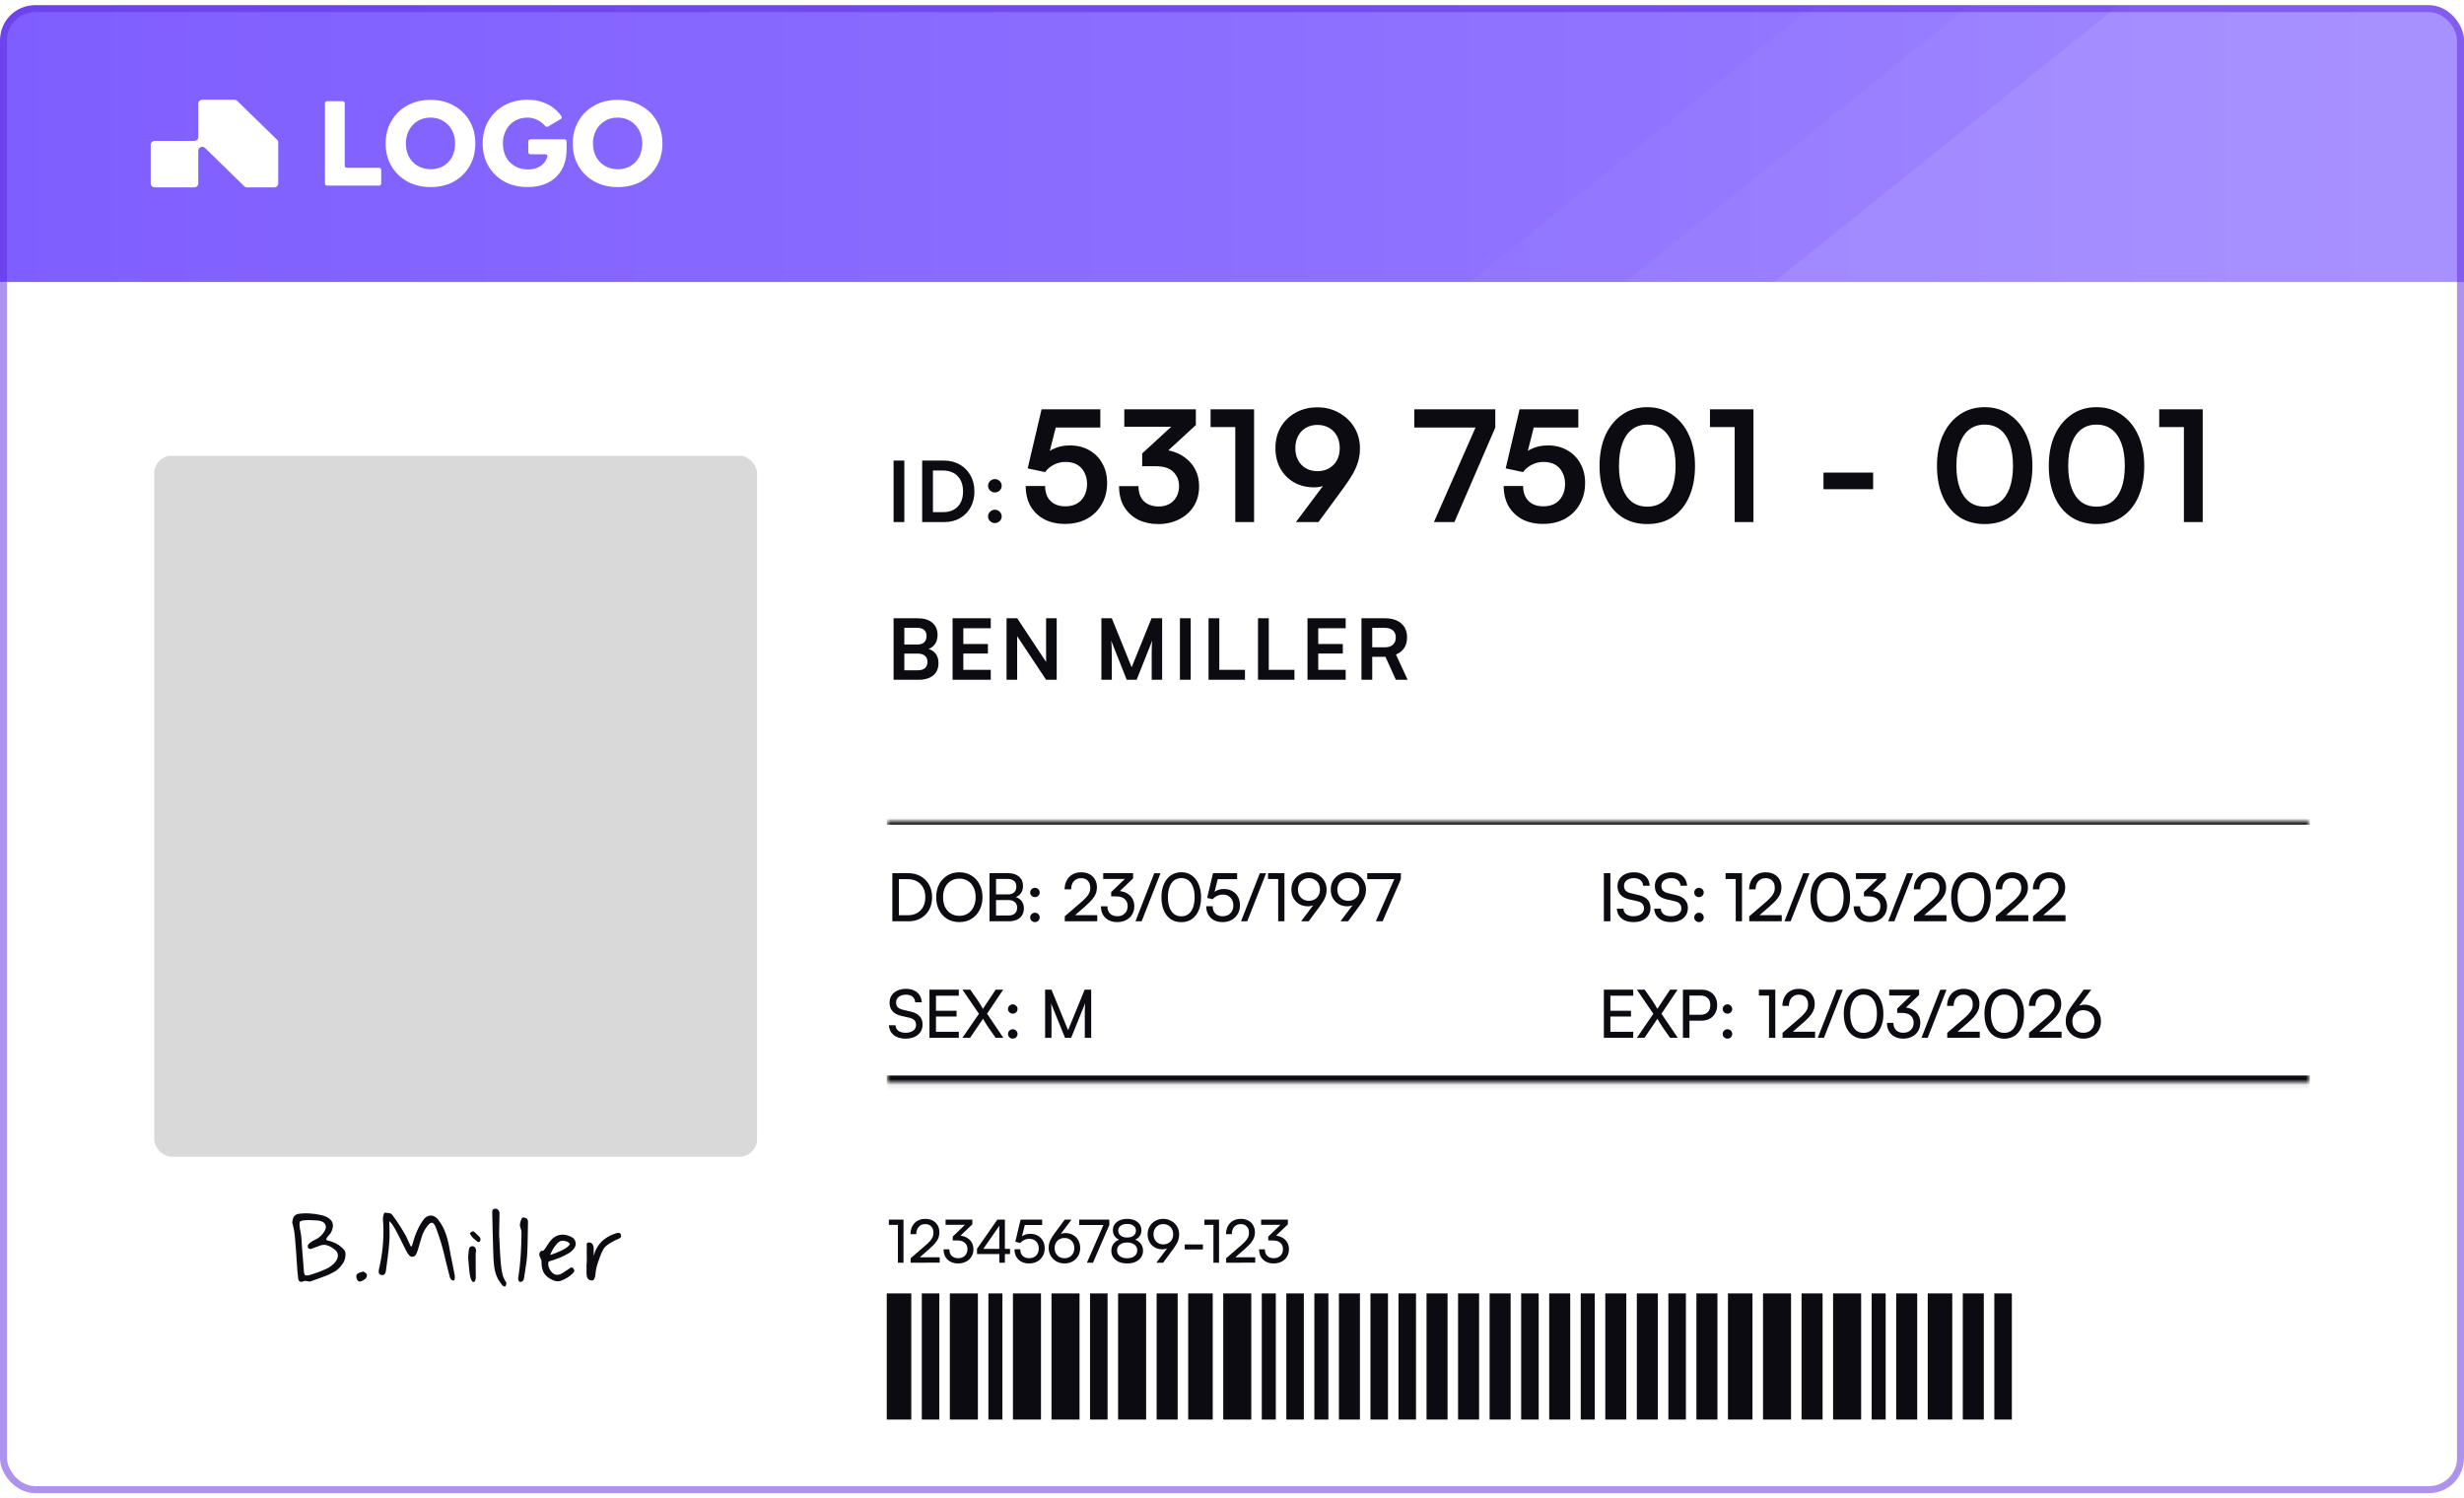 <svg width="444" height="270" viewBox="0 0 444 270" fill="none" xmlns="http://www.w3.org/2000/svg">
<g clip-path="url(#clip0_1417_4267)">
<rect y="0.921" width="444" height="268.158" rx="6.316" fill="white"/>
<g filter="url(#filter0_b_1417_4267)">
<rect width="444" height="49.895" transform="translate(0 0.921)" fill="url(#paint0_linear_1417_4267)"/>
<path d="M27.865 33.763H35.024C35.415 33.763 35.731 33.454 35.731 33.073V27.146C35.731 26.532 36.493 26.224 36.938 26.658L44.009 33.561C44.141 33.69 44.321 33.763 44.508 33.763H49.43C49.821 33.763 50.137 33.454 50.137 33.073V25.68C50.137 25.497 50.063 25.321 49.93 25.192L42.743 18.176C42.611 18.046 42.431 17.974 42.243 17.974H36.438C36.048 17.974 35.731 18.283 35.731 18.664V24.704C35.731 25.085 35.415 25.394 35.024 25.394H27.865C27.475 25.394 27.158 25.703 27.158 26.084V33.073C27.158 33.454 27.475 33.763 27.865 33.763Z" fill="white"/>
<path d="M111.334 33.714C109.744 33.714 108.339 33.381 107.117 32.714C105.896 32.033 104.939 31.105 104.248 29.931C103.556 28.743 103.21 27.387 103.21 25.866C103.21 24.329 103.556 22.974 104.248 21.8C104.939 20.611 105.888 19.684 107.095 19.017C108.317 18.336 109.715 17.995 111.289 17.995C112.864 17.995 114.255 18.336 115.461 19.017C116.683 19.684 117.64 20.611 118.331 21.8C119.023 22.974 119.369 24.329 119.369 25.866C119.369 27.387 119.023 28.743 118.331 29.931C117.654 31.105 116.712 32.033 115.506 32.714C114.299 33.381 112.908 33.714 111.334 33.714ZM111.334 30.496C112.202 30.496 112.967 30.301 113.629 29.909C114.292 29.518 114.807 28.974 115.175 28.279C115.542 27.569 115.726 26.764 115.726 25.866C115.726 24.952 115.535 24.148 115.152 23.452C114.77 22.742 114.247 22.191 113.585 21.8C112.923 21.394 112.158 21.191 111.289 21.191C110.421 21.191 109.656 21.394 108.994 21.8C108.331 22.191 107.809 22.742 107.426 23.452C107.044 24.148 106.852 24.952 106.852 25.866C106.852 26.764 107.044 27.569 107.426 28.279C107.809 28.974 108.339 29.518 109.016 29.909C109.693 30.301 110.465 30.496 111.334 30.496Z" fill="white"/>
<path d="M90.862 32.714C92.084 33.381 93.489 33.714 95.079 33.714C96.462 33.714 97.676 33.453 98.721 32.931C99.766 32.41 100.59 31.642 101.193 30.627C101.797 29.598 102.098 28.344 102.098 26.866V25.482C102.098 25.274 101.927 25.105 101.716 25.105H95.572C95.361 25.105 95.189 25.274 95.189 25.482V27.423C95.189 27.632 95.361 27.801 95.572 27.801H98.277C98.504 27.801 98.684 27.995 98.63 28.213C98.554 28.52 98.43 28.803 98.257 29.062C97.948 29.525 97.529 29.888 96.999 30.149C96.469 30.41 95.859 30.54 95.167 30.54C94.255 30.54 93.453 30.337 92.761 29.931C92.069 29.525 91.539 28.975 91.171 28.279C90.804 27.569 90.62 26.757 90.62 25.844C90.62 24.931 90.811 24.126 91.194 23.431C91.576 22.72 92.099 22.17 92.761 21.778C93.438 21.387 94.21 21.191 95.079 21.191C95.52 21.191 95.954 21.271 96.381 21.43C96.808 21.575 97.198 21.786 97.551 22.061C97.809 22.254 98.031 22.465 98.216 22.694C98.347 22.854 98.578 22.911 98.757 22.805L101.039 21.453C101.221 21.345 101.28 21.11 101.159 20.938C100.8 20.429 100.37 19.97 99.869 19.561C99.266 19.068 98.559 18.684 97.75 18.409C96.955 18.119 96.065 17.974 95.079 17.974C93.489 17.974 92.084 18.314 90.862 18.995C89.656 19.662 88.707 20.59 88.015 21.778C87.323 22.952 86.977 24.308 86.977 25.844C86.977 27.38 87.323 28.743 88.015 29.931C88.707 31.105 89.656 32.033 90.862 32.714Z" fill="white"/>
<path d="M77.618 33.714C76.028 33.714 74.623 33.381 73.401 32.714C72.18 32.033 71.223 31.105 70.532 29.931C69.84 28.743 69.494 27.387 69.494 25.866C69.494 24.329 69.84 22.974 70.532 21.8C71.223 20.611 72.173 19.684 73.379 19.017C74.601 18.336 75.999 17.995 77.574 17.995C79.148 17.995 80.539 18.336 81.746 19.017C82.967 19.684 83.924 20.611 84.615 21.8C85.307 22.974 85.653 24.329 85.653 25.866C85.653 27.387 85.307 28.743 84.615 29.931C83.939 31.105 82.997 32.033 81.79 32.714C80.583 33.381 79.192 33.714 77.618 33.714ZM77.618 30.496C78.486 30.496 79.251 30.301 79.913 29.909C80.576 29.518 81.091 28.974 81.459 28.279C81.827 27.569 82.011 26.764 82.011 25.866C82.011 24.952 81.819 24.148 81.437 23.452C81.054 22.742 80.532 22.191 79.869 21.8C79.207 21.394 78.442 21.191 77.574 21.191C76.705 21.191 75.94 21.394 75.278 21.8C74.616 22.191 74.093 22.742 73.71 23.452C73.328 24.148 73.137 24.952 73.137 25.866C73.137 26.764 73.328 27.569 73.71 28.279C74.093 28.974 74.623 29.518 75.3 29.909C75.977 30.301 76.749 30.496 77.618 30.496Z" fill="white"/>
<path d="M58.946 33.453C58.734 33.453 58.563 33.284 58.563 33.076V18.612C58.563 18.403 58.734 18.234 58.946 18.234H61.734C61.945 18.234 62.117 18.403 62.117 18.612V29.858C62.117 30.067 62.288 30.235 62.5 30.235H68.312C68.524 30.235 68.695 30.404 68.695 30.613V33.076C68.695 33.284 68.524 33.453 68.312 33.453H58.946Z" fill="white"/>
<g clip-path="url(#clip1_1417_4267)">
<path d="M443.321 -92.553L546.316 35.648L358.155 186.815L255.16 58.614L443.321 -92.553Z" fill="white" fill-opacity="0.03"/>
<path d="M457.216 -81.184L560.211 47.016L372.05 198.183L269.055 69.982L457.216 -81.184Z" fill="white" fill-opacity="0.04"/>
<path d="M469.847 -69.816L572.842 58.385L384.68 209.551L281.686 81.351L469.847 -69.816Z" fill="white" fill-opacity="0.08"/>
</g>
</g>
<rect x="27.789" y="82.132" width="108.632" height="126.316" rx="3.158" fill="#D9D9D9"/>
<path d="M55.11 230.834C54.981 230.81 54.851 230.828 54.721 230.887C54.592 230.946 54.462 230.987 54.332 231.011C54.203 231.034 54.067 230.987 53.925 230.869C53.89 230.81 53.855 230.757 53.819 230.71C53.784 230.651 53.761 230.598 53.749 230.551C53.631 229.608 53.548 228.682 53.501 227.775C53.454 226.867 53.401 226.065 53.342 225.369C53.271 224.485 53.2 223.636 53.13 222.823C53.059 222.009 52.9 221.167 52.652 220.294C52.699 219.976 52.764 219.693 52.847 219.445C52.941 219.186 53.171 218.968 53.536 218.791C54.267 218.661 54.992 218.62 55.712 218.667C56.443 218.703 57.168 218.803 57.887 218.968C58.724 219.156 59.325 219.487 59.691 219.958C60.056 220.43 60.086 221.055 59.779 221.833C59.697 222.057 59.531 222.304 59.284 222.575C59.036 222.847 58.865 223.088 58.771 223.3C58.783 223.395 58.836 223.465 58.93 223.513C59.036 223.56 59.154 223.595 59.284 223.619C59.413 223.631 59.514 223.654 59.584 223.689C59.915 223.796 60.227 223.925 60.522 224.079C60.828 224.22 61.111 224.403 61.371 224.627C61.712 224.898 61.948 225.134 62.078 225.334C62.219 225.535 62.278 225.841 62.255 226.254C62.219 226.831 62.037 227.344 61.707 227.792C61.483 228.122 61.223 228.423 60.928 228.694C60.634 228.953 60.304 229.172 59.938 229.348C59.691 229.478 59.443 229.602 59.195 229.72C58.948 229.826 58.694 229.926 58.435 230.02C58.011 230.185 57.58 230.345 57.144 230.498C56.708 230.639 56.266 230.793 55.818 230.958L55.11 230.834ZM54.987 229.826C55.057 229.826 55.157 229.832 55.287 229.844C55.417 229.844 55.523 229.838 55.605 229.826C56.195 229.661 56.773 229.472 57.339 229.26C57.916 229.048 58.476 228.812 59.019 228.553C59.184 228.482 59.337 228.388 59.478 228.27C59.632 228.152 59.785 228.034 59.938 227.916C60.221 227.692 60.457 227.421 60.645 227.103C60.834 226.772 60.911 226.436 60.875 226.095C60.84 225.741 60.628 225.417 60.239 225.122C60.145 225.039 59.974 224.921 59.726 224.768C59.49 224.615 59.207 224.491 58.877 224.397C58.547 224.303 58.193 224.308 57.816 224.415L55.941 225.104C55.718 225.033 55.576 224.969 55.517 224.91C55.47 224.851 55.452 224.674 55.464 224.379C55.535 224.308 55.605 224.226 55.676 224.132C55.747 224.037 55.835 223.961 55.941 223.902C56.059 223.807 56.183 223.725 56.313 223.654C56.454 223.572 56.59 223.501 56.72 223.442C57.073 223.289 57.398 223.082 57.692 222.823C57.987 222.564 58.229 222.275 58.417 221.956C58.594 221.673 58.694 221.426 58.718 221.214C58.753 221.001 58.671 220.742 58.47 220.436C58.411 220.377 58.347 220.324 58.276 220.276C58.205 220.217 58.129 220.17 58.046 220.135C57.787 220.029 57.51 219.964 57.215 219.94C56.79 219.905 56.342 219.881 55.871 219.87C55.411 219.858 54.969 219.881 54.544 219.94C54.462 219.952 54.373 219.982 54.279 220.029C54.197 220.076 54.108 220.117 54.014 220.153C53.955 220.483 53.949 220.807 53.996 221.125C54.043 221.444 54.091 221.709 54.138 221.921C54.232 222.322 54.297 222.811 54.332 223.389C54.368 223.955 54.403 224.503 54.438 225.033C54.486 225.576 54.539 226.224 54.597 226.979C54.657 227.733 54.715 228.505 54.774 229.295C54.774 229.343 54.798 229.425 54.845 229.543C54.904 229.649 54.951 229.743 54.987 229.826ZM65.169 230.852C64.957 230.958 64.769 230.969 64.603 230.887C64.45 230.804 64.338 230.639 64.267 230.392C64.185 230.121 64.179 229.908 64.25 229.755C64.32 229.59 64.486 229.455 64.745 229.348C64.839 229.325 64.945 229.295 65.063 229.26C65.181 229.225 65.323 229.183 65.488 229.136C65.558 229.195 65.653 229.26 65.771 229.331C65.9 229.39 66.001 229.484 66.071 229.614C66.142 229.791 66.136 229.967 66.054 230.144C65.971 230.309 65.865 230.439 65.735 230.533C65.653 230.616 65.558 230.675 65.452 230.71C65.358 230.745 65.264 230.793 65.169 230.852ZM81.757 230.781C81.533 230.769 81.368 230.698 81.262 230.569C81.168 230.427 81.103 230.297 81.068 230.18C80.832 229.307 80.608 228.429 80.396 227.545C80.195 226.649 79.977 225.764 79.741 224.892C79.564 224.244 79.37 223.601 79.158 222.964C78.957 222.328 78.733 221.703 78.486 221.09C78.285 220.607 78.067 220.359 77.831 220.347C77.596 220.335 77.319 220.536 77 220.948C76.529 221.561 76.187 222.228 75.975 222.947C75.774 223.666 75.562 224.385 75.338 225.104C75.267 225.352 75.167 225.623 75.037 225.918C74.908 226.201 74.749 226.372 74.56 226.431C74.23 226.537 73.959 226.472 73.746 226.236C73.534 225.988 73.351 225.717 73.198 225.423C72.868 224.727 72.526 224.037 72.172 223.353C71.831 222.658 71.471 221.974 71.094 221.302C71.011 221.161 70.905 220.99 70.775 220.789C70.646 220.577 70.439 220.329 70.156 220.047C70.156 220.66 70.168 221.308 70.192 221.992C70.215 222.676 70.198 223.324 70.139 223.937C70.08 224.786 69.991 225.635 69.874 226.484C69.756 227.332 69.644 228.181 69.537 229.03C69.514 229.266 69.431 229.466 69.29 229.631C69.148 229.785 68.948 229.826 68.689 229.755C68.453 229.696 68.311 229.578 68.264 229.401C68.217 229.213 68.223 228.989 68.282 228.729C68.907 226.124 69.172 223.489 69.078 220.825C69.066 220.601 69.048 220.377 69.025 220.153C69.001 219.929 68.995 219.705 69.007 219.481C69.019 219.316 69.06 219.115 69.131 218.879C69.201 218.644 69.26 218.526 69.308 218.526C69.543 218.537 69.791 218.561 70.05 218.596C70.322 218.632 70.516 218.726 70.634 218.879C71.047 219.41 71.436 219.958 71.801 220.524C72.178 221.09 72.538 221.668 72.88 222.257C73.104 222.623 73.298 223.006 73.463 223.407C73.64 223.807 73.823 224.208 74.012 224.609L74.224 224.556C74.353 224.167 74.471 223.772 74.578 223.371C74.695 222.97 74.831 222.587 74.984 222.222C75.149 221.821 75.332 221.426 75.532 221.037C75.745 220.648 75.975 220.271 76.222 219.905C76.599 219.351 77.053 219.068 77.584 219.056C78.114 219.033 78.586 219.298 78.999 219.852C79.553 220.571 79.977 221.349 80.272 222.186C80.578 223.023 80.808 223.89 80.962 224.786C81.103 225.623 81.262 226.46 81.439 227.297C81.616 228.122 81.781 228.953 81.934 229.791C81.958 229.944 81.964 230.115 81.952 230.303C81.952 230.492 81.887 230.651 81.757 230.781ZM86.248 223.831C86.166 223.831 86.077 223.796 85.983 223.725C85.747 223.524 85.505 223.318 85.258 223.106C85.022 222.882 84.822 222.605 84.657 222.275C84.857 222.027 85.046 221.903 85.223 221.903C85.364 221.903 85.5 221.986 85.629 222.151C85.889 222.41 86.113 222.623 86.301 222.788C86.49 222.941 86.584 223.141 86.584 223.389C86.584 223.519 86.549 223.625 86.478 223.707C86.419 223.79 86.343 223.831 86.248 223.831ZM85.453 230.993C85.311 231.076 85.181 231.034 85.063 230.869C84.945 230.716 84.851 230.516 84.781 230.268C84.71 230.009 84.663 229.796 84.639 229.631C84.58 229.113 84.527 228.6 84.48 228.093C84.445 227.574 84.403 227.055 84.356 226.537L84.48 225.228C84.503 225.004 84.58 224.833 84.71 224.715C84.851 224.597 85.01 224.55 85.187 224.574C85.341 224.585 85.476 224.662 85.594 224.804C85.712 224.945 85.777 225.122 85.788 225.334C85.788 225.417 85.777 225.511 85.753 225.617C85.73 225.711 85.718 225.812 85.718 225.918C85.718 226.637 85.718 227.356 85.718 228.075C85.718 228.794 85.724 229.513 85.735 230.233C85.735 230.445 85.7 230.616 85.629 230.745C85.57 230.875 85.511 230.958 85.453 230.993ZM91.069 231.807C90.974 231.842 90.874 231.836 90.768 231.789C90.662 231.753 90.585 231.712 90.538 231.665C90.361 231.406 90.179 231.146 89.99 230.887C89.813 230.639 89.666 230.374 89.548 230.091C89.312 229.537 89.153 228.965 89.07 228.376C88.988 227.775 88.935 227.173 88.911 226.572C88.864 225.216 88.823 223.866 88.787 222.522C88.764 221.167 88.734 219.811 88.699 218.455C88.664 218.031 88.864 217.818 89.3 217.818C89.501 217.818 89.666 217.901 89.796 218.066C89.937 218.231 90.008 218.42 90.008 218.632L89.937 222.469C89.996 223.353 90.043 224.238 90.078 225.122C90.114 226.006 90.173 226.89 90.255 227.775C90.302 228.329 90.385 228.889 90.503 229.455C90.621 230.009 90.839 230.527 91.157 231.011C91.24 231.105 91.263 231.229 91.228 231.382C91.204 231.535 91.151 231.677 91.069 231.807ZM93.724 231.028C93.582 230.946 93.488 230.857 93.441 230.763C93.394 230.669 93.37 230.569 93.37 230.463C93.37 230.404 93.37 230.351 93.37 230.303C93.382 230.244 93.394 230.191 93.406 230.144C93.606 228.836 93.747 227.527 93.83 226.218C93.912 224.91 93.96 223.595 93.971 222.275C93.971 222.133 93.966 221.992 93.954 221.85C93.942 221.709 93.907 221.579 93.848 221.461C93.742 221.225 93.689 220.996 93.689 220.772C93.689 220.618 93.706 220.471 93.742 220.329C93.777 220.188 93.818 220.047 93.865 219.905C93.924 219.775 93.983 219.652 94.042 219.534C94.101 219.416 94.225 219.375 94.413 219.41C94.602 219.433 94.761 219.492 94.891 219.587C95.021 219.681 95.103 219.828 95.139 220.029C95.15 220.088 95.15 220.153 95.139 220.223C95.139 220.294 95.139 220.365 95.139 220.436C95.115 221.414 95.097 222.399 95.085 223.389C95.074 224.367 95.038 225.346 94.979 226.324C94.932 226.985 94.85 227.651 94.732 228.323C94.626 228.983 94.525 229.649 94.431 230.321C94.408 230.521 94.343 230.681 94.237 230.799C94.131 230.928 93.96 231.005 93.724 231.028ZM100.558 230.905C100.346 230.905 100.128 230.869 99.904 230.799C99.692 230.728 99.48 230.633 99.267 230.516C98.654 230.197 98.218 229.791 97.959 229.295C97.711 228.788 97.587 228.234 97.587 227.633C97.587 227.456 97.581 227.327 97.57 227.244C97.558 227.15 97.528 227.044 97.481 226.926C97.434 226.796 97.352 226.607 97.234 226.36C97.151 226.159 97.157 225.953 97.251 225.741C97.357 225.517 97.469 225.405 97.587 225.405C97.788 225.44 97.935 225.393 98.029 225.263C98.135 225.122 98.23 224.992 98.312 224.874C98.477 224.615 98.66 224.338 98.861 224.043C99.061 223.748 99.291 223.471 99.55 223.212C100.128 222.729 100.723 222.487 101.336 222.487C101.949 222.487 102.562 222.67 103.176 223.035C103.317 223.106 103.447 223.247 103.565 223.46C103.682 223.672 103.741 223.913 103.741 224.185C103.741 224.409 103.665 224.639 103.512 224.874C103.358 225.098 103.176 225.305 102.963 225.493C102.751 225.682 102.545 225.823 102.344 225.918C101.837 226.224 101.277 226.495 100.664 226.731C100.051 226.967 99.45 227.167 98.861 227.332C98.754 227.651 98.766 227.999 98.896 228.376C99.026 228.741 99.226 229.06 99.497 229.331C99.78 229.602 100.081 229.737 100.399 229.737C100.706 229.737 101.024 229.631 101.354 229.419C101.696 229.195 102.085 228.942 102.521 228.659C102.686 228.494 102.845 228.411 102.999 228.411C103.14 228.411 103.258 228.488 103.352 228.641C103.447 228.783 103.494 228.889 103.494 228.959C103.494 229.113 103.382 229.301 103.158 229.525C102.934 229.749 102.657 229.967 102.327 230.18C102.008 230.38 101.684 230.551 101.354 230.692C101.036 230.834 100.77 230.905 100.558 230.905ZM99.144 226.165C99.403 226.083 99.704 225.977 100.045 225.847C100.399 225.705 100.753 225.552 101.106 225.387C101.472 225.21 101.796 225.028 102.079 224.839C102.362 224.639 102.568 224.432 102.698 224.22C102.627 224.055 102.498 223.919 102.309 223.813C102.12 223.707 101.914 223.642 101.69 223.619C101.466 223.583 101.26 223.589 101.071 223.636C100.835 223.695 100.588 223.872 100.328 224.167C100.069 224.45 99.833 224.774 99.621 225.14C99.409 225.505 99.25 225.847 99.144 226.165ZM106.698 230.745C106.403 230.745 106.173 230.669 106.008 230.516C105.855 230.351 105.76 230.138 105.725 229.879C105.713 229.714 105.702 229.555 105.69 229.401C105.69 229.248 105.69 229.095 105.69 228.942V228.27C105.69 228.116 105.69 227.993 105.69 227.898C105.702 227.804 105.713 227.692 105.725 227.562C105.737 227.421 105.743 227.215 105.743 226.943C105.743 226.672 105.737 226.283 105.725 225.776C105.725 225.599 105.725 225.423 105.725 225.246C105.725 225.069 105.731 224.898 105.743 224.733C105.743 224.615 105.737 224.491 105.725 224.361C105.713 224.232 105.731 224.126 105.778 224.043C105.837 223.949 105.967 223.902 106.167 223.902C106.415 223.902 106.609 224.002 106.751 224.202C106.904 224.403 106.981 224.668 106.981 224.998C106.981 225.045 106.981 225.175 106.981 225.387C106.981 225.588 106.981 225.794 106.981 226.006C106.992 226.207 107.016 226.33 107.051 226.377C107.028 226.319 107.034 226.207 107.069 226.041C107.116 225.876 107.169 225.717 107.228 225.564C107.287 225.411 107.323 225.322 107.334 225.299C107.723 224.473 108.236 223.819 108.873 223.336C109.521 222.841 110.264 222.469 111.101 222.222C111.384 222.139 111.59 222.151 111.72 222.257C111.85 222.363 111.915 222.534 111.915 222.77C111.915 222.959 111.773 223.112 111.49 223.23C111.089 223.395 110.7 223.583 110.323 223.796C109.946 224.008 109.586 224.244 109.244 224.503C109.044 224.668 108.867 224.88 108.714 225.14C108.572 225.399 108.448 225.652 108.342 225.9C108.095 226.513 107.871 227.132 107.67 227.757C107.47 228.382 107.34 229.03 107.281 229.702C107.281 229.95 107.222 230.191 107.104 230.427C106.998 230.651 106.863 230.757 106.698 230.745Z" fill="#0B0B11"/>
<path d="M162.957 82.999V94.079H161.017V82.999H162.957ZM170.158 94.079H166.171V82.999H170.052C171.143 82.999 172.103 83.236 172.932 83.711C173.76 84.176 174.407 84.828 174.872 85.666C175.347 86.495 175.584 87.46 175.584 88.562C175.584 89.643 175.352 90.603 174.887 91.442C174.432 92.27 173.796 92.917 172.977 93.382C172.169 93.847 171.229 94.079 170.158 94.079ZM168.111 83.893V93.2L167.187 92.29H169.976C170.713 92.29 171.35 92.139 171.886 91.836C172.421 91.533 172.83 91.103 173.113 90.547C173.396 89.992 173.538 89.33 173.538 88.562C173.538 87.773 173.391 87.101 173.098 86.546C172.805 85.98 172.386 85.545 171.84 85.242C171.294 84.939 170.638 84.787 169.87 84.787H167.187L168.111 83.893ZM179.271 94.261C178.938 94.261 178.65 94.145 178.407 93.912C178.165 93.68 178.043 93.397 178.043 93.064C178.043 92.73 178.165 92.447 178.407 92.215C178.65 91.972 178.938 91.851 179.271 91.851C179.605 91.851 179.893 91.972 180.135 92.215C180.378 92.447 180.499 92.73 180.499 93.064C180.499 93.397 180.378 93.68 180.135 93.912C179.893 94.145 179.605 94.261 179.271 94.261ZM179.271 88.743C178.938 88.743 178.65 88.627 178.407 88.395C178.165 88.162 178.043 87.879 178.043 87.546C178.043 87.213 178.165 86.93 178.407 86.697C178.65 86.455 178.938 86.333 179.271 86.333C179.605 86.333 179.893 86.455 180.135 86.697C180.378 86.93 180.499 87.213 180.499 87.546C180.499 87.879 180.378 88.162 180.135 88.395C179.893 88.627 179.605 88.743 179.271 88.743Z" fill="#0B0B11"/>
<path d="M191.881 94.413C190.473 94.413 189.232 94.135 188.158 93.579C187.102 93.005 186.277 92.208 185.684 91.189C185.11 90.151 184.823 88.947 184.823 87.576H188.324C188.324 88.725 188.649 89.624 189.297 90.272C189.945 90.92 190.835 91.245 191.965 91.245C192.761 91.245 193.447 91.087 194.021 90.772C194.614 90.439 195.068 89.966 195.383 89.355C195.716 88.743 195.883 88.03 195.883 87.215C195.883 86.437 195.726 85.751 195.411 85.159C195.114 84.547 194.679 84.075 194.105 83.741C193.53 83.408 192.836 83.241 192.02 83.241C191.242 83.241 190.52 83.417 189.853 83.769C189.204 84.103 188.695 84.538 188.324 85.075L185.184 84.408L187.685 73.765H198.273V77.044H189.325L190.52 75.933L188.88 82.407L187.685 82.908C188.13 82.055 188.797 81.407 189.686 80.963C190.594 80.499 191.613 80.268 192.743 80.268C194.095 80.268 195.272 80.555 196.272 81.129C197.291 81.704 198.079 82.5 198.634 83.519C199.209 84.519 199.496 85.687 199.496 87.021C199.496 88.484 199.172 89.772 198.523 90.883C197.893 91.995 197.004 92.866 195.855 93.496C194.725 94.107 193.401 94.413 191.881 94.413ZM215.487 76.6L208.151 83.352L205.816 81.713L212.93 75.182L212.319 76.905H202.593V73.765H215.487V76.6ZM208.29 84.019H205.816V81.713C206.168 81.435 206.632 81.25 207.206 81.157C207.78 81.046 208.317 80.99 208.818 80.99C209.781 80.99 210.698 81.138 211.569 81.435C212.44 81.731 213.208 82.167 213.875 82.741C214.561 83.297 215.098 83.992 215.487 84.825C215.876 85.64 216.071 86.576 216.071 87.632C216.071 89.021 215.746 90.226 215.098 91.245C214.45 92.263 213.56 93.051 212.43 93.607C211.319 94.162 210.077 94.44 208.706 94.44C207.373 94.44 206.168 94.181 205.094 93.662C204.038 93.125 203.195 92.347 202.565 91.328C201.954 90.309 201.648 89.068 201.648 87.604H205.149C205.149 88.771 205.474 89.679 206.122 90.328C206.789 90.957 207.669 91.272 208.762 91.272C209.874 91.272 210.763 90.939 211.43 90.272C212.115 89.587 212.458 88.688 212.458 87.576C212.458 86.557 212.115 85.715 211.43 85.047C210.744 84.362 209.698 84.019 208.29 84.019ZM222.589 76.961H218.143V73.765H225.98V94.079H222.589V76.961ZM241.971 88.104L237.58 94.079H233.523L239.247 86.437L240.137 86.659C239.729 87.011 239.22 87.299 238.608 87.521C238.015 87.725 237.432 87.826 236.857 87.826C235.468 87.826 234.245 87.53 233.189 86.937C232.133 86.326 231.309 85.492 230.716 84.436C230.123 83.362 229.827 82.139 229.827 80.768C229.827 79.323 230.151 78.045 230.799 76.933C231.466 75.821 232.365 74.96 233.495 74.349C234.644 73.719 235.94 73.404 237.385 73.404C238.849 73.404 240.155 73.737 241.304 74.404C242.471 75.053 243.388 75.933 244.055 77.044C244.722 78.156 245.055 79.406 245.055 80.796C245.055 81.611 244.953 82.38 244.75 83.102C244.546 83.825 244.222 84.584 243.777 85.381C243.332 86.159 242.73 87.067 241.971 88.104ZM241.415 80.768C241.415 79.934 241.248 79.203 240.915 78.573C240.581 77.943 240.109 77.452 239.497 77.1C238.886 76.748 238.182 76.572 237.385 76.572C236.607 76.572 235.913 76.748 235.301 77.1C234.708 77.452 234.245 77.943 233.912 78.573C233.578 79.203 233.412 79.934 233.412 80.768C233.412 81.583 233.578 82.306 233.912 82.936C234.245 83.547 234.708 84.029 235.301 84.381C235.913 84.733 236.607 84.909 237.385 84.909C238.201 84.909 238.905 84.733 239.497 84.381C240.109 84.029 240.581 83.547 240.915 82.936C241.248 82.306 241.415 81.583 241.415 80.768ZM254.855 73.765H269.445V77.044H254.855V73.765ZM266.666 75.266L269.445 77.044L262.081 94.079H258.385L266.666 75.266ZM278.015 94.413C276.607 94.413 275.365 94.135 274.291 93.579C273.235 93.005 272.411 92.208 271.818 91.189C271.243 90.151 270.956 88.947 270.956 87.576H274.458C274.458 88.725 274.782 89.624 275.43 90.272C276.079 90.92 276.968 91.245 278.098 91.245C278.895 91.245 279.58 91.087 280.155 90.772C280.747 90.439 281.201 89.966 281.516 89.355C281.85 88.743 282.016 88.03 282.016 87.215C282.016 86.437 281.859 85.751 281.544 85.159C281.248 84.547 280.812 84.075 280.238 83.741C279.664 83.408 278.969 83.241 278.154 83.241C277.376 83.241 276.653 83.417 275.986 83.769C275.338 84.103 274.828 84.538 274.458 85.075L271.317 84.408L273.819 73.765H284.406V77.044H275.458L276.653 75.933L275.013 82.407L273.819 82.908C274.263 82.055 274.93 81.407 275.819 80.963C276.727 80.499 277.746 80.268 278.876 80.268C280.229 80.268 281.405 80.555 282.405 81.129C283.424 81.704 284.212 82.5 284.768 83.519C285.342 84.519 285.629 85.687 285.629 87.021C285.629 88.484 285.305 89.772 284.656 90.883C284.027 91.995 283.137 92.866 281.989 93.496C280.859 94.107 279.534 94.413 278.015 94.413ZM288.23 83.964C288.23 81.852 288.582 80.008 289.286 78.434C290.009 76.859 291.009 75.627 292.288 74.738C293.585 73.83 295.094 73.376 296.817 73.376C298.559 73.376 300.069 73.83 301.347 74.738C302.644 75.627 303.644 76.859 304.348 78.434C305.071 80.008 305.432 81.852 305.432 83.964C305.432 86.057 305.089 87.891 304.404 89.466C303.718 91.041 302.737 92.263 301.458 93.134C300.18 94.005 298.633 94.44 296.817 94.44C295.039 94.44 293.501 94.005 292.204 93.134C290.926 92.263 289.944 91.041 289.259 89.466C288.573 87.891 288.23 86.057 288.23 83.964ZM291.732 83.964C291.732 85.52 291.936 86.854 292.343 87.965C292.751 89.058 293.334 89.892 294.094 90.466C294.854 91.022 295.761 91.3 296.817 91.3C297.91 91.3 298.827 91.022 299.569 90.466C300.328 89.892 300.912 89.058 301.319 87.965C301.727 86.854 301.931 85.52 301.931 83.964C301.931 82.352 301.727 80.999 301.319 79.906C300.912 78.795 300.328 77.952 299.569 77.378C298.827 76.803 297.91 76.516 296.817 76.516C295.761 76.516 294.854 76.803 294.094 77.378C293.334 77.952 292.751 78.795 292.343 79.906C291.936 80.999 291.732 82.352 291.732 83.964ZM312.576 76.961H308.13V73.765H315.966V94.079H312.576V76.961ZM328.582 88.16V85.159H337.53V88.16H328.582ZM349.031 83.964C349.031 81.852 349.383 80.008 350.087 78.434C350.809 76.859 351.81 75.627 353.088 74.738C354.385 73.83 355.895 73.376 357.618 73.376C359.359 73.376 360.869 73.83 362.147 74.738C363.444 75.627 364.445 76.859 365.149 78.434C365.871 80.008 366.232 81.852 366.232 83.964C366.232 86.057 365.89 87.891 365.204 89.466C364.519 91.041 363.537 92.263 362.259 93.134C360.98 94.005 359.433 94.44 357.618 94.44C355.839 94.44 354.301 94.005 353.005 93.134C351.726 92.263 350.744 91.041 350.059 89.466C349.373 87.891 349.031 86.057 349.031 83.964ZM352.532 83.964C352.532 85.52 352.736 86.854 353.144 87.965C353.551 89.058 354.135 89.892 354.894 90.466C355.654 91.022 356.562 91.3 357.618 91.3C358.711 91.3 359.628 91.022 360.369 90.466C361.128 89.892 361.712 89.058 362.12 87.965C362.527 86.854 362.731 85.52 362.731 83.964C362.731 82.352 362.527 80.999 362.12 79.906C361.712 78.795 361.128 77.952 360.369 77.378C359.628 76.803 358.711 76.516 357.618 76.516C356.562 76.516 355.654 76.803 354.894 77.378C354.135 77.952 353.551 78.795 353.144 79.906C352.736 80.999 352.532 82.352 352.532 83.964ZM369.18 83.964C369.18 81.852 369.532 80.008 370.236 78.434C370.959 76.859 371.959 75.627 373.238 74.738C374.534 73.83 376.044 73.376 377.767 73.376C379.509 73.376 381.019 73.83 382.297 74.738C383.594 75.627 384.594 76.859 385.298 78.434C386.021 80.008 386.382 81.852 386.382 83.964C386.382 86.057 386.039 87.891 385.354 89.466C384.668 91.041 383.686 92.263 382.408 93.134C381.13 94.005 379.583 94.44 377.767 94.44C375.989 94.44 374.451 94.005 373.154 93.134C371.876 92.263 370.894 91.041 370.208 89.466C369.523 87.891 369.18 86.057 369.18 83.964ZM372.682 83.964C372.682 85.52 372.886 86.854 373.293 87.965C373.701 89.058 374.284 89.892 375.044 90.466C375.803 91.022 376.711 91.3 377.767 91.3C378.86 91.3 379.777 91.022 380.518 90.466C381.278 89.892 381.862 89.058 382.269 87.965C382.677 86.854 382.88 85.52 382.88 83.964C382.88 82.352 382.677 80.999 382.269 79.906C381.862 78.795 381.278 77.952 380.518 77.378C379.777 76.803 378.86 76.516 377.767 76.516C376.711 76.516 375.803 76.803 375.044 77.378C374.284 77.952 373.701 78.795 373.293 79.906C372.886 80.999 372.682 82.352 372.682 83.964ZM393.526 76.961H389.08V73.765H396.916V94.079H393.526V76.961Z" fill="#0B0B11"/>
<path d="M162.957 111.42V122.5H161.017V111.42H162.957ZM165.413 117.786H162.366V116.149H165.307C165.842 116.149 166.251 116.017 166.534 115.755C166.817 115.482 166.959 115.098 166.959 114.603C166.959 114.128 166.812 113.764 166.519 113.511C166.226 113.259 165.802 113.132 165.246 113.132H162.305V111.42H165.413C166.514 111.42 167.378 111.687 168.005 112.223C168.631 112.759 168.944 113.491 168.944 114.421C168.944 115.088 168.783 115.649 168.459 116.103C168.136 116.548 167.656 116.871 167.019 117.073V116.861C167.707 117.023 168.227 117.326 168.581 117.771C168.934 118.215 169.111 118.791 169.111 119.499C169.111 120.125 168.97 120.666 168.687 121.121C168.404 121.565 167.989 121.909 167.444 122.151C166.908 122.384 166.261 122.5 165.504 122.5H162.305V120.787H165.413C165.968 120.787 166.393 120.656 166.686 120.393C166.979 120.13 167.125 119.751 167.125 119.256C167.125 118.791 166.974 118.433 166.671 118.18C166.378 117.917 165.958 117.786 165.413 117.786ZM178.53 122.5H171.648V111.42H178.53V113.208H172.906L173.588 112.587V116.058H178.014V117.771H173.588V121.333L172.906 120.711H178.53V122.5ZM183.286 122.5H181.376V111.42H183.301L189.061 120.135H188.501V111.42H190.41V122.5H188.501L182.725 113.799H183.286V122.5ZM200.344 122.5H198.465V111.42H200.344L203.921 120.241L207.499 111.42H209.409V122.5H207.529V119.089C207.529 118.534 207.529 118.069 207.529 117.695C207.529 117.311 207.534 116.988 207.544 116.725C207.554 116.462 207.564 116.23 207.574 116.028C207.585 115.825 207.605 115.623 207.635 115.421L204.816 122.5H203.027L200.223 115.436C200.273 115.77 200.304 116.194 200.314 116.71C200.334 117.225 200.344 117.831 200.344 118.529V122.5ZM214.559 111.42V122.5H212.619V111.42H214.559ZM219.713 111.42V122.5H217.773V111.42H219.713ZM218.107 122.5V120.711H224.336V122.5H218.107ZM228.627 111.42V122.5H226.687V111.42H228.627ZM227.021 122.5V120.711H233.251V122.5H227.021ZM242.483 122.5H235.601V111.42H242.483V113.208H236.859L237.542 112.587V116.058H241.968V117.771H237.542V121.333L236.859 120.711H242.483V122.5ZM247.27 122.5H245.33V111.42H249.559C250.812 111.42 251.787 111.723 252.484 112.329C253.192 112.935 253.545 113.784 253.545 114.876C253.545 115.613 253.373 116.245 253.03 116.77C252.696 117.286 252.201 117.68 251.544 117.953L253.651 122.5H251.529L249.65 118.362H247.27V122.5ZM247.27 113.148V116.649H249.559C250.175 116.649 250.655 116.492 250.999 116.179C251.342 115.866 251.514 115.431 251.514 114.876C251.514 114.32 251.342 113.895 250.999 113.602C250.655 113.299 250.175 113.148 249.559 113.148H247.27Z" fill="#0B0B11"/>
<mask id="path-12-inside-1_1417_4267" fill="white">
<path d="M159.789 147.974H416.21V195.079H159.789V147.974Z"/>
</mask>
<path d="M159.789 148.605H416.21V147.342H159.789V148.605ZM416.21 193.816H159.789V196.342H416.21V193.816Z" fill="#0B0B11" mask="url(#path-12-inside-1_1417_4267)"/>
<path d="M163.665 166.026H160.797V157.35H163.617C164.481 157.35 165.237 157.534 165.885 157.902C166.541 158.262 167.049 158.77 167.409 159.426C167.777 160.074 167.961 160.83 167.961 161.694C167.961 162.55 167.781 163.306 167.421 163.962C167.061 164.61 166.557 165.118 165.909 165.486C165.269 165.846 164.521 166.026 163.665 166.026ZM161.973 157.902V165.486L161.421 164.934H163.581C164.229 164.934 164.785 164.802 165.249 164.538C165.721 164.274 166.085 163.902 166.341 163.422C166.605 162.934 166.737 162.358 166.737 161.694C166.737 161.022 166.605 160.442 166.341 159.954C166.085 159.466 165.717 159.09 165.237 158.826C164.765 158.562 164.197 158.43 163.533 158.43H161.421L161.973 157.902ZM177.041 161.682C177.041 162.562 176.861 163.342 176.501 164.022C176.149 164.694 175.657 165.222 175.025 165.606C174.401 165.982 173.677 166.17 172.853 166.17C172.045 166.17 171.325 165.982 170.693 165.606C170.069 165.222 169.581 164.694 169.229 164.022C168.877 163.35 168.701 162.57 168.701 161.682C168.701 160.802 168.877 160.026 169.229 159.354C169.589 158.682 170.081 158.154 170.705 157.77C171.329 157.386 172.049 157.194 172.865 157.194C173.689 157.194 174.413 157.386 175.037 157.77C175.661 158.154 176.149 158.682 176.501 159.354C176.861 160.026 177.041 160.802 177.041 161.682ZM175.805 161.682C175.805 161.01 175.681 160.422 175.433 159.918C175.193 159.414 174.853 159.026 174.413 158.754C173.973 158.474 173.457 158.334 172.865 158.334C172.281 158.334 171.769 158.474 171.329 158.754C170.889 159.026 170.545 159.414 170.297 159.918C170.057 160.422 169.937 161.01 169.937 161.682C169.937 162.354 170.057 162.942 170.297 163.446C170.545 163.95 170.889 164.342 171.329 164.622C171.769 164.902 172.281 165.042 172.865 165.042C173.457 165.042 173.973 164.902 174.413 164.622C174.853 164.334 175.193 163.938 175.433 163.434C175.681 162.93 175.805 162.346 175.805 161.682ZM179.481 157.35V166.026H178.305V157.35H179.481ZM181.713 162.198H179.157V161.178H181.617C182.105 161.178 182.481 161.054 182.745 160.806C183.009 160.558 183.141 160.206 183.141 159.75C183.141 159.318 183.001 158.986 182.721 158.754C182.449 158.514 182.057 158.394 181.545 158.394H178.953V157.35H181.617C182.465 157.35 183.129 157.554 183.609 157.962C184.097 158.37 184.341 158.93 184.341 159.642C184.341 160.178 184.209 160.626 183.945 160.986C183.689 161.338 183.309 161.594 182.805 161.754V161.598C183.365 161.734 183.785 161.982 184.065 162.342C184.353 162.694 184.497 163.15 184.497 163.71C184.497 164.19 184.385 164.606 184.161 164.958C183.945 165.302 183.629 165.566 183.213 165.75C182.797 165.934 182.305 166.026 181.737 166.026H178.953V164.982H181.713C182.217 164.982 182.605 164.858 182.877 164.61C183.149 164.362 183.285 164.014 183.285 163.566C183.285 163.134 183.145 162.798 182.865 162.558C182.593 162.318 182.209 162.198 181.713 162.198ZM186.497 166.17C186.265 166.17 186.061 166.09 185.885 165.93C185.717 165.762 185.633 165.562 185.633 165.33C185.633 165.09 185.717 164.89 185.885 164.73C186.061 164.562 186.265 164.478 186.497 164.478C186.729 164.478 186.929 164.562 187.097 164.73C187.265 164.89 187.349 165.09 187.349 165.33C187.349 165.562 187.265 165.762 187.097 165.93C186.929 166.09 186.729 166.17 186.497 166.17ZM186.497 161.67C186.265 161.67 186.061 161.59 185.885 161.43C185.717 161.262 185.633 161.066 185.633 160.842C185.633 160.602 185.717 160.402 185.885 160.242C186.061 160.074 186.265 159.99 186.497 159.99C186.729 159.99 186.929 160.074 187.097 160.242C187.265 160.402 187.349 160.602 187.349 160.842C187.349 161.066 187.265 161.262 187.097 161.43C186.929 161.59 186.729 161.67 186.497 161.67Z" fill="#0B0B11"/>
<path d="M197.722 166.014L191.866 166.026V165.126L194.662 162.714C195.014 162.418 195.306 162.15 195.538 161.91C195.77 161.67 195.954 161.45 196.09 161.25C196.226 161.042 196.322 160.838 196.378 160.638C196.434 160.438 196.462 160.222 196.462 159.99C196.462 159.446 196.314 159.022 196.018 158.718C195.73 158.406 195.322 158.25 194.794 158.25C194.258 158.25 193.826 158.434 193.498 158.802C193.178 159.162 193.014 159.65 193.006 160.266H191.83C191.846 159.65 191.978 159.11 192.226 158.646C192.474 158.182 192.818 157.826 193.258 157.578C193.706 157.322 194.222 157.194 194.806 157.194C195.39 157.194 195.894 157.306 196.318 157.53C196.742 157.754 197.07 158.07 197.302 158.478C197.542 158.878 197.662 159.358 197.662 159.918C197.662 160.222 197.622 160.514 197.542 160.794C197.462 161.066 197.334 161.338 197.158 161.61C196.99 161.874 196.77 162.15 196.498 162.438C196.226 162.718 195.898 163.026 195.514 163.362L193.246 165.33L192.85 164.922H197.722V166.014ZM204.18 158.298L201 161.334L200.232 160.758L203.304 157.806L203.244 158.394H198.792V157.35H204.18V158.298ZM201.096 161.538H200.232V160.758C200.368 160.67 200.536 160.614 200.736 160.59C200.944 160.558 201.144 160.542 201.336 160.542C201.76 160.542 202.156 160.606 202.524 160.734C202.892 160.854 203.216 161.034 203.496 161.274C203.784 161.514 204.004 161.806 204.156 162.15C204.316 162.486 204.396 162.87 204.396 163.302C204.396 163.886 204.26 164.394 203.988 164.826C203.724 165.258 203.356 165.59 202.884 165.822C202.42 166.054 201.896 166.17 201.312 166.17C200.744 166.17 200.24 166.058 199.8 165.834C199.36 165.61 199.012 165.286 198.756 164.862C198.508 164.43 198.384 163.918 198.384 163.326H199.548C199.548 163.886 199.708 164.326 200.028 164.646C200.356 164.958 200.792 165.114 201.336 165.114C201.896 165.114 202.344 164.946 202.68 164.61C203.024 164.274 203.196 163.83 203.196 163.278C203.196 162.758 203.02 162.338 202.668 162.018C202.316 161.698 201.792 161.538 201.096 161.538ZM205.72 166.026H204.604L207.988 157.362H209.116L205.72 166.026ZM209.288 161.694C209.288 160.798 209.432 160.014 209.72 159.342C210.016 158.662 210.432 158.134 210.968 157.758C211.504 157.374 212.136 157.182 212.864 157.182C213.592 157.182 214.22 157.374 214.748 157.758C215.284 158.134 215.696 158.662 215.984 159.342C216.28 160.014 216.428 160.798 216.428 161.694C216.428 162.598 216.284 163.386 215.996 164.058C215.716 164.73 215.308 165.254 214.772 165.63C214.244 165.998 213.608 166.182 212.864 166.182C212.12 166.182 211.48 165.998 210.944 165.63C210.408 165.254 209.996 164.73 209.708 164.058C209.428 163.386 209.288 162.598 209.288 161.694ZM210.452 161.694C210.452 162.406 210.548 163.022 210.74 163.542C210.932 164.054 211.204 164.446 211.556 164.718C211.916 164.99 212.352 165.126 212.864 165.126C213.368 165.126 213.8 164.99 214.16 164.718C214.52 164.446 214.792 164.054 214.976 163.542C215.168 163.022 215.264 162.406 215.264 161.694C215.264 160.974 215.168 160.358 214.976 159.846C214.792 159.326 214.52 158.93 214.16 158.658C213.8 158.378 213.368 158.238 212.864 158.238C212.352 158.238 211.916 158.378 211.556 158.658C211.204 158.93 210.932 159.326 210.74 159.846C210.548 160.358 210.452 160.974 210.452 161.694ZM220.284 166.17C219.692 166.17 219.176 166.054 218.736 165.822C218.304 165.582 217.964 165.25 217.716 164.826C217.476 164.394 217.356 163.89 217.356 163.314H218.52C218.52 163.874 218.68 164.314 219 164.634C219.32 164.954 219.756 165.114 220.308 165.114C220.7 165.114 221.04 165.034 221.328 164.874C221.616 164.706 221.84 164.478 222 164.19C222.16 163.894 222.24 163.55 222.24 163.158C222.24 162.782 222.164 162.45 222.012 162.162C221.86 161.866 221.64 161.634 221.352 161.466C221.072 161.298 220.728 161.214 220.32 161.214C219.96 161.214 219.62 161.294 219.3 161.454C218.98 161.606 218.72 161.806 218.52 162.054L217.524 161.802L218.58 157.35H222.924V158.43H219.012L219.552 157.95L218.748 161.178L218.352 161.262C218.576 160.918 218.88 160.658 219.264 160.482C219.648 160.298 220.072 160.206 220.536 160.206C221.128 160.206 221.64 160.334 222.072 160.59C222.504 160.838 222.84 161.182 223.08 161.622C223.32 162.062 223.44 162.558 223.44 163.11C223.44 163.71 223.304 164.242 223.032 164.706C222.768 165.162 222.4 165.522 221.928 165.786C221.464 166.042 220.916 166.17 220.284 166.17ZM224.746 166.026H223.63L227.014 157.362H228.142L224.746 166.026ZM230.322 158.406H228.498V157.35H231.45V166.026H230.322V158.406ZM237.849 163.278L235.821 166.026H234.453L236.937 162.726L237.201 162.81C236.969 162.978 236.725 163.106 236.469 163.194C236.221 163.282 235.969 163.326 235.713 163.326C235.113 163.326 234.585 163.194 234.129 162.93C233.681 162.666 233.329 162.306 233.073 161.85C232.825 161.394 232.701 160.878 232.701 160.302C232.701 159.702 232.837 159.17 233.109 158.706C233.389 158.234 233.765 157.866 234.237 157.602C234.717 157.33 235.257 157.194 235.857 157.194C236.457 157.194 236.997 157.334 237.477 157.614C237.965 157.886 238.349 158.258 238.629 158.73C238.909 159.194 239.049 159.722 239.049 160.314C239.049 160.65 239.009 160.97 238.929 161.274C238.857 161.57 238.733 161.878 238.557 162.198C238.381 162.51 238.145 162.87 237.849 163.278ZM237.849 160.302C237.849 159.902 237.765 159.55 237.597 159.246C237.429 158.934 237.193 158.69 236.889 158.514C236.593 158.338 236.249 158.25 235.857 158.25C235.473 158.25 235.133 158.338 234.837 158.514C234.541 158.69 234.309 158.934 234.141 159.246C233.973 159.55 233.889 159.902 233.889 160.302C233.889 160.694 233.973 161.046 234.141 161.358C234.309 161.662 234.541 161.902 234.837 162.078C235.133 162.246 235.473 162.33 235.857 162.33C236.249 162.33 236.593 162.246 236.889 162.078C237.193 161.902 237.429 161.662 237.597 161.358C237.765 161.046 237.849 160.694 237.849 160.302ZM244.945 163.278L242.917 166.026H241.549L244.033 162.726L244.297 162.81C244.065 162.978 243.821 163.106 243.565 163.194C243.317 163.282 243.065 163.326 242.809 163.326C242.209 163.326 241.681 163.194 241.225 162.93C240.777 162.666 240.425 162.306 240.169 161.85C239.921 161.394 239.797 160.878 239.797 160.302C239.797 159.702 239.933 159.17 240.205 158.706C240.485 158.234 240.861 157.866 241.333 157.602C241.813 157.33 242.353 157.194 242.953 157.194C243.553 157.194 244.093 157.334 244.573 157.614C245.061 157.886 245.445 158.258 245.725 158.73C246.005 159.194 246.145 159.722 246.145 160.314C246.145 160.65 246.105 160.97 246.025 161.274C245.953 161.57 245.829 161.878 245.653 162.198C245.477 162.51 245.241 162.87 244.945 163.278ZM244.945 160.302C244.945 159.902 244.861 159.55 244.693 159.246C244.525 158.934 244.289 158.69 243.985 158.514C243.689 158.338 243.345 158.25 242.953 158.25C242.569 158.25 242.229 158.338 241.933 158.514C241.637 158.69 241.405 158.934 241.237 159.246C241.069 159.55 240.985 159.902 240.985 160.302C240.985 160.694 241.069 161.046 241.237 161.358C241.405 161.662 241.637 161.902 241.933 162.078C242.229 162.246 242.569 162.33 242.953 162.33C243.345 162.33 243.689 162.246 243.985 162.078C244.289 161.902 244.525 161.662 244.693 161.358C244.861 161.046 244.945 160.694 244.945 160.302ZM246.368 157.35H252.428V158.43H246.368V157.35ZM251.516 157.806L252.428 158.43L249.14 166.026H247.916L251.516 157.806Z" fill="#0B0B11"/>
<path d="M290.184 157.35V166.026H289.008V157.35H290.184ZM291.463 159.69C291.463 159.194 291.587 158.758 291.835 158.382C292.083 158.006 292.431 157.714 292.879 157.506C293.335 157.298 293.859 157.194 294.451 157.194C295.003 157.194 295.483 157.294 295.891 157.494C296.307 157.686 296.631 157.962 296.863 158.322C297.103 158.682 297.239 159.114 297.271 159.618H296.083C296.051 159.186 295.891 158.85 295.603 158.61C295.315 158.37 294.927 158.25 294.439 158.25C293.895 158.25 293.459 158.378 293.131 158.634C292.803 158.882 292.639 159.222 292.639 159.654C292.639 160.006 292.739 160.29 292.939 160.506C293.139 160.714 293.443 160.866 293.851 160.962L295.279 161.298C295.991 161.458 296.523 161.734 296.875 162.126C297.235 162.51 297.415 163.006 297.415 163.614C297.415 164.134 297.287 164.586 297.031 164.97C296.783 165.354 296.427 165.65 295.963 165.858C295.507 166.066 294.971 166.17 294.355 166.17C293.771 166.17 293.255 166.074 292.807 165.882C292.367 165.682 292.019 165.402 291.763 165.042C291.515 164.674 291.375 164.246 291.343 163.758H292.543C292.551 164.174 292.719 164.506 293.047 164.754C293.375 164.994 293.811 165.114 294.355 165.114C294.931 165.114 295.387 164.986 295.723 164.73C296.067 164.474 296.239 164.134 296.239 163.71C296.239 163.366 296.143 163.086 295.951 162.87C295.759 162.654 295.455 162.498 295.039 162.402L293.611 162.078C292.907 161.918 292.371 161.638 292.003 161.238C291.643 160.83 291.463 160.314 291.463 159.69ZM298.196 159.69C298.196 159.194 298.32 158.758 298.568 158.382C298.816 158.006 299.164 157.714 299.612 157.506C300.068 157.298 300.592 157.194 301.184 157.194C301.736 157.194 302.216 157.294 302.624 157.494C303.04 157.686 303.364 157.962 303.596 158.322C303.836 158.682 303.972 159.114 304.004 159.618H302.816C302.784 159.186 302.624 158.85 302.336 158.61C302.048 158.37 301.66 158.25 301.172 158.25C300.628 158.25 300.192 158.378 299.864 158.634C299.536 158.882 299.372 159.222 299.372 159.654C299.372 160.006 299.472 160.29 299.672 160.506C299.872 160.714 300.176 160.866 300.584 160.962L302.012 161.298C302.724 161.458 303.256 161.734 303.608 162.126C303.968 162.51 304.148 163.006 304.148 163.614C304.148 164.134 304.02 164.586 303.764 164.97C303.516 165.354 303.16 165.65 302.696 165.858C302.24 166.066 301.704 166.17 301.088 166.17C300.504 166.17 299.988 166.074 299.54 165.882C299.1 165.682 298.752 165.402 298.496 165.042C298.248 164.674 298.108 164.246 298.076 163.758H299.276C299.284 164.174 299.452 164.506 299.78 164.754C300.108 164.994 300.544 165.114 301.088 165.114C301.664 165.114 302.12 164.986 302.456 164.73C302.8 164.474 302.972 164.134 302.972 163.71C302.972 163.366 302.876 163.086 302.684 162.87C302.492 162.654 302.188 162.498 301.772 162.402L300.344 162.078C299.64 161.918 299.104 161.638 298.736 161.238C298.376 160.83 298.196 160.314 298.196 159.69ZM306.154 166.17C305.922 166.17 305.718 166.09 305.542 165.93C305.374 165.762 305.29 165.562 305.29 165.33C305.29 165.09 305.374 164.89 305.542 164.73C305.718 164.562 305.922 164.478 306.154 164.478C306.386 164.478 306.586 164.562 306.754 164.73C306.922 164.89 307.006 165.09 307.006 165.33C307.006 165.562 306.922 165.762 306.754 165.93C306.586 166.09 306.386 166.17 306.154 166.17ZM306.154 161.67C305.922 161.67 305.718 161.59 305.542 161.43C305.374 161.262 305.29 161.066 305.29 160.842C305.29 160.602 305.374 160.402 305.542 160.242C305.718 160.074 305.922 159.99 306.154 159.99C306.386 159.99 306.586 160.074 306.754 160.242C306.922 160.402 307.006 160.602 307.006 160.842C307.006 161.066 306.922 161.262 306.754 161.43C306.586 161.59 306.386 161.67 306.154 161.67Z" fill="#0B0B11"/>
<path d="M312.769 158.406H310.945V157.35H313.897V166.026H312.769V158.406ZM321.064 166.014L315.208 166.026V165.126L318.004 162.714C318.356 162.418 318.648 162.15 318.88 161.91C319.112 161.67 319.296 161.45 319.432 161.25C319.568 161.042 319.664 160.838 319.72 160.638C319.776 160.438 319.804 160.222 319.804 159.99C319.804 159.446 319.656 159.022 319.36 158.718C319.072 158.406 318.664 158.25 318.136 158.25C317.6 158.25 317.168 158.434 316.84 158.802C316.52 159.162 316.356 159.65 316.348 160.266H315.172C315.188 159.65 315.32 159.11 315.568 158.646C315.816 158.182 316.16 157.826 316.6 157.578C317.048 157.322 317.564 157.194 318.148 157.194C318.732 157.194 319.236 157.306 319.66 157.53C320.084 157.754 320.412 158.07 320.644 158.478C320.884 158.878 321.004 159.358 321.004 159.918C321.004 160.222 320.964 160.514 320.884 160.794C320.804 161.066 320.676 161.338 320.5 161.61C320.332 161.874 320.112 162.15 319.84 162.438C319.568 162.718 319.24 163.026 318.856 163.362L316.588 165.33L316.192 164.922H321.064V166.014ZM322.669 166.026H321.553L324.937 157.362H326.065L322.669 166.026ZM326.237 161.694C326.237 160.798 326.381 160.014 326.669 159.342C326.965 158.662 327.381 158.134 327.917 157.758C328.453 157.374 329.085 157.182 329.813 157.182C330.541 157.182 331.169 157.374 331.697 157.758C332.233 158.134 332.645 158.662 332.933 159.342C333.229 160.014 333.377 160.798 333.377 161.694C333.377 162.598 333.233 163.386 332.945 164.058C332.665 164.73 332.257 165.254 331.721 165.63C331.193 165.998 330.557 166.182 329.813 166.182C329.069 166.182 328.429 165.998 327.893 165.63C327.357 165.254 326.945 164.73 326.657 164.058C326.377 163.386 326.237 162.598 326.237 161.694ZM327.401 161.694C327.401 162.406 327.497 163.022 327.689 163.542C327.881 164.054 328.153 164.446 328.505 164.718C328.865 164.99 329.301 165.126 329.813 165.126C330.317 165.126 330.749 164.99 331.109 164.718C331.469 164.446 331.741 164.054 331.925 163.542C332.117 163.022 332.213 162.406 332.213 161.694C332.213 160.974 332.117 160.358 331.925 159.846C331.741 159.326 331.469 158.93 331.109 158.658C330.749 158.378 330.317 158.238 329.813 158.238C329.301 158.238 328.865 158.378 328.505 158.658C328.153 158.93 327.881 159.326 327.689 159.846C327.497 160.358 327.401 160.974 327.401 161.694ZM339.815 158.298L336.635 161.334L335.867 160.758L338.939 157.806L338.879 158.394H334.427V157.35H339.815V158.298ZM336.731 161.538H335.867V160.758C336.003 160.67 336.171 160.614 336.371 160.59C336.579 160.558 336.779 160.542 336.971 160.542C337.395 160.542 337.791 160.606 338.159 160.734C338.527 160.854 338.851 161.034 339.131 161.274C339.419 161.514 339.639 161.806 339.791 162.15C339.951 162.486 340.031 162.87 340.031 163.302C340.031 163.886 339.895 164.394 339.623 164.826C339.359 165.258 338.991 165.59 338.519 165.822C338.055 166.054 337.531 166.17 336.947 166.17C336.379 166.17 335.875 166.058 335.435 165.834C334.995 165.61 334.647 165.286 334.391 164.862C334.143 164.43 334.019 163.918 334.019 163.326H335.183C335.183 163.886 335.343 164.326 335.663 164.646C335.991 164.958 336.427 165.114 336.971 165.114C337.531 165.114 337.979 164.946 338.315 164.61C338.659 164.274 338.831 163.83 338.831 163.278C338.831 162.758 338.655 162.338 338.303 162.018C337.951 161.698 337.427 161.538 336.731 161.538ZM341.355 166.026H340.239L343.623 157.362H344.751L341.355 166.026ZM350.743 166.014L344.887 166.026V165.126L347.683 162.714C348.035 162.418 348.327 162.15 348.559 161.91C348.791 161.67 348.975 161.45 349.111 161.25C349.247 161.042 349.343 160.838 349.399 160.638C349.455 160.438 349.483 160.222 349.483 159.99C349.483 159.446 349.335 159.022 349.039 158.718C348.751 158.406 348.343 158.25 347.815 158.25C347.279 158.25 346.847 158.434 346.519 158.802C346.199 159.162 346.035 159.65 346.027 160.266H344.851C344.867 159.65 344.999 159.11 345.247 158.646C345.495 158.182 345.839 157.826 346.279 157.578C346.727 157.322 347.243 157.194 347.827 157.194C348.411 157.194 348.915 157.306 349.339 157.53C349.763 157.754 350.091 158.07 350.323 158.478C350.563 158.878 350.683 159.358 350.683 159.918C350.683 160.222 350.643 160.514 350.563 160.794C350.483 161.066 350.355 161.338 350.179 161.61C350.011 161.874 349.791 162.15 349.519 162.438C349.247 162.718 348.919 163.026 348.535 163.362L346.267 165.33L345.871 164.922H350.743V166.014ZM351.586 161.694C351.586 160.798 351.73 160.014 352.018 159.342C352.314 158.662 352.73 158.134 353.266 157.758C353.802 157.374 354.434 157.182 355.162 157.182C355.89 157.182 356.518 157.374 357.046 157.758C357.582 158.134 357.994 158.662 358.282 159.342C358.578 160.014 358.726 160.798 358.726 161.694C358.726 162.598 358.582 163.386 358.294 164.058C358.014 164.73 357.606 165.254 357.07 165.63C356.542 165.998 355.906 166.182 355.162 166.182C354.418 166.182 353.778 165.998 353.242 165.63C352.706 165.254 352.294 164.73 352.006 164.058C351.726 163.386 351.586 162.598 351.586 161.694ZM352.75 161.694C352.75 162.406 352.846 163.022 353.038 163.542C353.23 164.054 353.502 164.446 353.854 164.718C354.214 164.99 354.65 165.126 355.162 165.126C355.666 165.126 356.098 164.99 356.458 164.718C356.818 164.446 357.09 164.054 357.274 163.542C357.466 163.022 357.562 162.406 357.562 161.694C357.562 160.974 357.466 160.358 357.274 159.846C357.09 159.326 356.818 158.93 356.458 158.658C356.098 158.378 355.666 158.238 355.162 158.238C354.65 158.238 354.214 158.378 353.854 158.658C353.502 158.93 353.23 159.326 353.038 159.846C352.846 160.358 352.75 160.974 352.75 161.694ZM365.486 166.014L359.63 166.026V165.126L362.426 162.714C362.778 162.418 363.07 162.15 363.302 161.91C363.534 161.67 363.718 161.45 363.854 161.25C363.99 161.042 364.086 160.838 364.142 160.638C364.198 160.438 364.226 160.222 364.226 159.99C364.226 159.446 364.078 159.022 363.782 158.718C363.494 158.406 363.086 158.25 362.558 158.25C362.022 158.25 361.59 158.434 361.262 158.802C360.942 159.162 360.778 159.65 360.77 160.266H359.594C359.61 159.65 359.742 159.11 359.99 158.646C360.238 158.182 360.582 157.826 361.022 157.578C361.47 157.322 361.986 157.194 362.57 157.194C363.154 157.194 363.658 157.306 364.082 157.53C364.506 157.754 364.834 158.07 365.066 158.478C365.306 158.878 365.426 159.358 365.426 159.918C365.426 160.222 365.386 160.514 365.306 160.794C365.226 161.066 365.098 161.338 364.922 161.61C364.754 161.874 364.534 162.15 364.262 162.438C363.99 162.718 363.662 163.026 363.278 163.362L361.01 165.33L360.614 164.922H365.486V166.014ZM372.195 166.014L366.339 166.026V165.126L369.135 162.714C369.487 162.418 369.779 162.15 370.011 161.91C370.243 161.67 370.427 161.45 370.563 161.25C370.699 161.042 370.795 160.838 370.851 160.638C370.907 160.438 370.935 160.222 370.935 159.99C370.935 159.446 370.787 159.022 370.491 158.718C370.203 158.406 369.795 158.25 369.267 158.25C368.731 158.25 368.299 158.434 367.971 158.802C367.651 159.162 367.487 159.65 367.479 160.266H366.303C366.319 159.65 366.451 159.11 366.699 158.646C366.947 158.182 367.291 157.826 367.731 157.578C368.179 157.322 368.695 157.194 369.279 157.194C369.863 157.194 370.367 157.306 370.791 157.53C371.215 157.754 371.543 158.07 371.775 158.478C372.015 158.878 372.135 159.358 372.135 159.918C372.135 160.222 372.095 160.514 372.015 160.794C371.935 161.066 371.807 161.338 371.631 161.61C371.463 161.874 371.243 162.15 370.971 162.438C370.699 162.718 370.371 163.026 369.987 163.362L367.719 165.33L367.323 164.922H372.195V166.014Z" fill="#0B0B11"/>
<path d="M160.293 180.69C160.293 180.194 160.417 179.758 160.665 179.382C160.913 179.006 161.261 178.714 161.709 178.506C162.165 178.298 162.689 178.194 163.281 178.194C163.833 178.194 164.313 178.294 164.721 178.494C165.137 178.686 165.461 178.962 165.693 179.322C165.933 179.682 166.069 180.114 166.101 180.618H164.913C164.881 180.186 164.721 179.85 164.433 179.61C164.145 179.37 163.757 179.25 163.269 179.25C162.725 179.25 162.289 179.378 161.961 179.634C161.633 179.882 161.469 180.222 161.469 180.654C161.469 181.006 161.569 181.29 161.769 181.506C161.969 181.714 162.273 181.866 162.681 181.962L164.109 182.298C164.821 182.458 165.353 182.734 165.705 183.126C166.065 183.51 166.245 184.006 166.245 184.614C166.245 185.134 166.117 185.586 165.861 185.97C165.613 186.354 165.257 186.65 164.793 186.858C164.337 187.066 163.801 187.17 163.185 187.17C162.601 187.17 162.085 187.074 161.637 186.882C161.197 186.682 160.849 186.402 160.593 186.042C160.345 185.674 160.205 185.246 160.173 184.758H161.373C161.381 185.174 161.549 185.506 161.877 185.754C162.205 185.994 162.641 186.114 163.185 186.114C163.761 186.114 164.217 185.986 164.553 185.73C164.897 185.474 165.069 185.134 165.069 184.71C165.069 184.366 164.973 184.086 164.781 183.87C164.589 183.654 164.285 183.498 163.869 183.402L162.441 183.078C161.737 182.918 161.201 182.638 160.833 182.238C160.473 181.83 160.293 181.314 160.293 180.69ZM172.775 187.026H167.483V178.35H172.775V179.43H168.119L168.659 178.962V182.142H172.367V183.186H168.659V186.426L168.119 185.934H172.775V187.026ZM176.399 182.694L173.435 178.35H174.839L176.195 180.282C176.387 180.562 176.555 180.826 176.699 181.074C176.851 181.322 176.991 181.566 177.119 181.806L179.411 178.35H180.767L177.863 182.682L180.803 187.026H179.411L178.079 185.118C177.911 184.878 177.747 184.626 177.587 184.362C177.427 184.098 177.275 183.842 177.131 183.594L174.803 187.026H173.423L176.399 182.694ZM182.501 187.17C182.269 187.17 182.065 187.09 181.889 186.93C181.721 186.762 181.637 186.562 181.637 186.33C181.637 186.09 181.721 185.89 181.889 185.73C182.065 185.562 182.269 185.478 182.501 185.478C182.733 185.478 182.933 185.562 183.101 185.73C183.269 185.89 183.353 186.09 183.353 186.33C183.353 186.562 183.269 186.762 183.101 186.93C182.933 187.09 182.733 187.17 182.501 187.17ZM182.501 182.67C182.269 182.67 182.065 182.59 181.889 182.43C181.721 182.262 181.637 182.066 181.637 181.842C181.637 181.602 181.721 181.402 181.889 181.242C182.065 181.074 182.269 180.99 182.501 180.99C182.733 180.99 182.933 181.074 183.101 181.242C183.269 181.402 183.353 181.602 183.353 181.842C183.353 182.066 183.269 182.262 183.101 182.43C182.933 182.59 182.733 182.67 182.501 182.67Z" fill="#0B0B11"/>
<path d="M189.474 187.026H188.322V178.35H189.474L192.462 185.646L195.45 178.35H196.626V187.026H195.474V183.594C195.474 183.186 195.474 182.838 195.474 182.55C195.474 182.262 195.478 182.014 195.486 181.806C195.494 181.598 195.502 181.414 195.51 181.254C195.518 181.086 195.53 180.926 195.546 180.774L193.014 187.026H191.91L189.39 180.798C189.422 181.006 189.442 181.326 189.45 181.758C189.466 182.19 189.474 182.71 189.474 183.318V187.026Z" fill="#0B0B11"/>
<path d="M294.3 187.026H289.008V178.35H294.3V179.43H289.644L290.184 178.962V182.142H293.892V183.186H290.184V186.426L289.644 185.934H294.3V187.026ZM297.924 182.694L294.96 178.35H296.364L297.72 180.282C297.912 180.562 298.08 180.826 298.224 181.074C298.376 181.322 298.516 181.566 298.644 181.806L300.936 178.35H302.292L299.388 182.682L302.328 187.026H300.936L299.604 185.118C299.436 184.878 299.272 184.626 299.112 184.362C298.952 184.098 298.8 183.842 298.656 183.594L296.328 187.026H294.948L297.924 182.694ZM304.434 178.35V187.026H303.258V178.35H304.434ZM306.63 183.93H304.17V182.874H306.378C306.962 182.874 307.41 182.718 307.722 182.406C308.034 182.086 308.19 181.658 308.19 181.122C308.19 180.578 308.034 180.158 307.722 179.862C307.41 179.558 306.978 179.406 306.426 179.406H303.906V178.35H306.63C307.198 178.35 307.69 178.466 308.106 178.698C308.522 178.93 308.846 179.254 309.078 179.67C309.31 180.086 309.426 180.574 309.426 181.134C309.426 181.67 309.31 182.15 309.078 182.574C308.846 182.998 308.522 183.33 308.106 183.57C307.69 183.81 307.198 183.93 306.63 183.93ZM311.286 187.17C311.054 187.17 310.85 187.09 310.674 186.93C310.506 186.762 310.422 186.562 310.422 186.33C310.422 186.09 310.506 185.89 310.674 185.73C310.85 185.562 311.054 185.478 311.286 185.478C311.518 185.478 311.718 185.562 311.886 185.73C312.054 185.89 312.138 186.09 312.138 186.33C312.138 186.562 312.054 186.762 311.886 186.93C311.718 187.09 311.518 187.17 311.286 187.17ZM311.286 182.67C311.054 182.67 310.85 182.59 310.674 182.43C310.506 182.262 310.422 182.066 310.422 181.842C310.422 181.602 310.506 181.402 310.674 181.242C310.85 181.074 311.054 180.99 311.286 180.99C311.518 180.99 311.718 181.074 311.886 181.242C312.054 181.402 312.138 181.602 312.138 181.842C312.138 182.066 312.054 182.262 311.886 182.43C311.718 182.59 311.518 182.67 311.286 182.67Z" fill="#0B0B11"/>
<path d="M318.769 179.406H316.945V178.35H319.897V187.026H318.769V179.406ZM327.064 187.014L321.208 187.026V186.126L324.004 183.714C324.356 183.418 324.648 183.15 324.88 182.91C325.112 182.67 325.296 182.45 325.432 182.25C325.568 182.042 325.664 181.838 325.72 181.638C325.776 181.438 325.804 181.222 325.804 180.99C325.804 180.446 325.656 180.022 325.36 179.718C325.072 179.406 324.664 179.25 324.136 179.25C323.6 179.25 323.168 179.434 322.84 179.802C322.52 180.162 322.356 180.65 322.348 181.266H321.172C321.188 180.65 321.32 180.11 321.568 179.646C321.816 179.182 322.16 178.826 322.6 178.578C323.048 178.322 323.564 178.194 324.148 178.194C324.732 178.194 325.236 178.306 325.66 178.53C326.084 178.754 326.412 179.07 326.644 179.478C326.884 179.878 327.004 180.358 327.004 180.918C327.004 181.222 326.964 181.514 326.884 181.794C326.804 182.066 326.676 182.338 326.5 182.61C326.332 182.874 326.112 183.15 325.84 183.438C325.568 183.718 325.24 184.026 324.856 184.362L322.588 186.33L322.192 185.922H327.064V187.014ZM328.669 187.026H327.553L330.937 178.362H332.065L328.669 187.026ZM332.237 182.694C332.237 181.798 332.381 181.014 332.669 180.342C332.965 179.662 333.381 179.134 333.917 178.758C334.453 178.374 335.085 178.182 335.813 178.182C336.541 178.182 337.169 178.374 337.697 178.758C338.233 179.134 338.645 179.662 338.933 180.342C339.229 181.014 339.377 181.798 339.377 182.694C339.377 183.598 339.233 184.386 338.945 185.058C338.665 185.73 338.257 186.254 337.721 186.63C337.193 186.998 336.557 187.182 335.813 187.182C335.069 187.182 334.429 186.998 333.893 186.63C333.357 186.254 332.945 185.73 332.657 185.058C332.377 184.386 332.237 183.598 332.237 182.694ZM333.401 182.694C333.401 183.406 333.497 184.022 333.689 184.542C333.881 185.054 334.153 185.446 334.505 185.718C334.865 185.99 335.301 186.126 335.813 186.126C336.317 186.126 336.749 185.99 337.109 185.718C337.469 185.446 337.741 185.054 337.925 184.542C338.117 184.022 338.213 183.406 338.213 182.694C338.213 181.974 338.117 181.358 337.925 180.846C337.741 180.326 337.469 179.93 337.109 179.658C336.749 179.378 336.317 179.238 335.813 179.238C335.301 179.238 334.865 179.378 334.505 179.658C334.153 179.93 333.881 180.326 333.689 180.846C333.497 181.358 333.401 181.974 333.401 182.694ZM345.815 179.298L342.635 182.334L341.867 181.758L344.939 178.806L344.879 179.394H340.427V178.35H345.815V179.298ZM342.731 182.538H341.867V181.758C342.003 181.67 342.171 181.614 342.371 181.59C342.579 181.558 342.779 181.542 342.971 181.542C343.395 181.542 343.791 181.606 344.159 181.734C344.527 181.854 344.851 182.034 345.131 182.274C345.419 182.514 345.639 182.806 345.791 183.15C345.951 183.486 346.031 183.87 346.031 184.302C346.031 184.886 345.895 185.394 345.623 185.826C345.359 186.258 344.991 186.59 344.519 186.822C344.055 187.054 343.531 187.17 342.947 187.17C342.379 187.17 341.875 187.058 341.435 186.834C340.995 186.61 340.647 186.286 340.391 185.862C340.143 185.43 340.019 184.918 340.019 184.326H341.183C341.183 184.886 341.343 185.326 341.663 185.646C341.991 185.958 342.427 186.114 342.971 186.114C343.531 186.114 343.979 185.946 344.315 185.61C344.659 185.274 344.831 184.83 344.831 184.278C344.831 183.758 344.655 183.338 344.303 183.018C343.951 182.698 343.427 182.538 342.731 182.538ZM347.355 187.026H346.239L349.623 178.362H350.751L347.355 187.026ZM356.743 187.014L350.887 187.026V186.126L353.683 183.714C354.035 183.418 354.327 183.15 354.559 182.91C354.791 182.67 354.975 182.45 355.111 182.25C355.247 182.042 355.343 181.838 355.399 181.638C355.455 181.438 355.483 181.222 355.483 180.99C355.483 180.446 355.335 180.022 355.039 179.718C354.751 179.406 354.343 179.25 353.815 179.25C353.279 179.25 352.847 179.434 352.519 179.802C352.199 180.162 352.035 180.65 352.027 181.266H350.851C350.867 180.65 350.999 180.11 351.247 179.646C351.495 179.182 351.839 178.826 352.279 178.578C352.727 178.322 353.243 178.194 353.827 178.194C354.411 178.194 354.915 178.306 355.339 178.53C355.763 178.754 356.091 179.07 356.323 179.478C356.563 179.878 356.683 180.358 356.683 180.918C356.683 181.222 356.643 181.514 356.563 181.794C356.483 182.066 356.355 182.338 356.179 182.61C356.011 182.874 355.791 183.15 355.519 183.438C355.247 183.718 354.919 184.026 354.535 184.362L352.267 186.33L351.871 185.922H356.743V187.014ZM357.586 182.694C357.586 181.798 357.73 181.014 358.018 180.342C358.314 179.662 358.73 179.134 359.266 178.758C359.802 178.374 360.434 178.182 361.162 178.182C361.89 178.182 362.518 178.374 363.046 178.758C363.582 179.134 363.994 179.662 364.282 180.342C364.578 181.014 364.726 181.798 364.726 182.694C364.726 183.598 364.582 184.386 364.294 185.058C364.014 185.73 363.606 186.254 363.07 186.63C362.542 186.998 361.906 187.182 361.162 187.182C360.418 187.182 359.778 186.998 359.242 186.63C358.706 186.254 358.294 185.73 358.006 185.058C357.726 184.386 357.586 183.598 357.586 182.694ZM358.75 182.694C358.75 183.406 358.846 184.022 359.038 184.542C359.23 185.054 359.502 185.446 359.854 185.718C360.214 185.99 360.65 186.126 361.162 186.126C361.666 186.126 362.098 185.99 362.458 185.718C362.818 185.446 363.09 185.054 363.274 184.542C363.466 184.022 363.562 183.406 363.562 182.694C363.562 181.974 363.466 181.358 363.274 180.846C363.09 180.326 362.818 179.93 362.458 179.658C362.098 179.378 361.666 179.238 361.162 179.238C360.65 179.238 360.214 179.378 359.854 179.658C359.502 179.93 359.23 180.326 359.038 180.846C358.846 181.358 358.75 181.974 358.75 182.694ZM371.486 187.014L365.63 187.026V186.126L368.426 183.714C368.778 183.418 369.07 183.15 369.302 182.91C369.534 182.67 369.718 182.45 369.854 182.25C369.99 182.042 370.086 181.838 370.142 181.638C370.198 181.438 370.226 181.222 370.226 180.99C370.226 180.446 370.078 180.022 369.782 179.718C369.494 179.406 369.086 179.25 368.558 179.25C368.022 179.25 367.59 179.434 367.262 179.802C366.942 180.162 366.778 180.65 366.77 181.266H365.594C365.61 180.65 365.742 180.11 365.99 179.646C366.238 179.182 366.582 178.826 367.022 178.578C367.47 178.322 367.986 178.194 368.57 178.194C369.154 178.194 369.658 178.306 370.082 178.53C370.506 178.754 370.834 179.07 371.066 179.478C371.306 179.878 371.426 180.358 371.426 180.918C371.426 181.222 371.386 181.514 371.306 181.794C371.226 182.066 371.098 182.338 370.922 182.61C370.754 182.874 370.534 183.15 370.262 183.438C369.99 183.718 369.662 184.026 369.278 184.362L367.01 186.33L366.614 185.922H371.486V187.014ZM373.432 181.098L375.46 178.35H376.828L374.344 181.65L374.08 181.566C374.312 181.39 374.552 181.262 374.8 181.182C375.056 181.094 375.312 181.05 375.568 181.05C376.168 181.05 376.692 181.182 377.14 181.446C377.596 181.702 377.948 182.058 378.196 182.514C378.452 182.97 378.58 183.486 378.58 184.062C378.58 184.67 378.44 185.21 378.16 185.682C377.888 186.146 377.512 186.51 377.032 186.774C376.56 187.038 376.024 187.17 375.424 187.17C374.824 187.17 374.28 187.034 373.792 186.762C373.312 186.49 372.932 186.118 372.652 185.646C372.372 185.174 372.232 184.646 372.232 184.062C372.232 183.718 372.268 183.398 372.34 183.102C372.42 182.806 372.548 182.498 372.724 182.178C372.9 181.858 373.136 181.498 373.432 181.098ZM373.432 184.074C373.432 184.474 373.516 184.83 373.684 185.142C373.852 185.446 374.084 185.686 374.38 185.862C374.684 186.03 375.032 186.114 375.424 186.114C375.808 186.114 376.148 186.03 376.444 185.862C376.74 185.686 376.972 185.446 377.14 185.142C377.308 184.83 377.392 184.474 377.392 184.074C377.392 183.674 377.308 183.322 377.14 183.018C376.972 182.714 376.74 182.478 376.444 182.31C376.148 182.134 375.808 182.046 375.424 182.046C375.032 182.046 374.684 182.134 374.38 182.31C374.084 182.478 373.852 182.714 373.684 183.018C373.516 183.322 373.432 183.674 373.432 184.074Z" fill="#0B0B11"/>
<path d="M161.797 220.735H160.165V219.79H162.806V227.553H161.797V220.735ZM169.326 227.542L164.087 227.553V226.747L166.588 224.589C166.903 224.325 167.164 224.085 167.372 223.87C167.58 223.655 167.744 223.458 167.866 223.279C167.988 223.093 168.074 222.911 168.124 222.732C168.174 222.553 168.199 222.36 168.199 222.152C168.199 221.665 168.066 221.286 167.802 221.014C167.544 220.735 167.179 220.595 166.706 220.595C166.227 220.595 165.84 220.76 165.547 221.089C165.26 221.411 165.114 221.848 165.107 222.399H164.054C164.069 221.848 164.187 221.365 164.409 220.95C164.631 220.534 164.938 220.216 165.332 219.994C165.733 219.765 166.195 219.65 166.717 219.65C167.24 219.65 167.691 219.751 168.07 219.951C168.449 220.151 168.743 220.434 168.95 220.799C169.165 221.157 169.272 221.587 169.272 222.088C169.272 222.36 169.237 222.621 169.165 222.871C169.094 223.115 168.979 223.358 168.822 223.602C168.671 223.838 168.474 224.085 168.231 224.342C167.988 224.593 167.694 224.869 167.351 225.169L165.321 226.93L164.967 226.565H169.326V227.542ZM175.211 220.638L172.366 223.355L171.679 222.839L174.427 220.198L174.374 220.724H170.39V219.79H175.211V220.638ZM172.452 223.537H171.679V222.839C171.8 222.761 171.951 222.71 172.13 222.689C172.316 222.66 172.495 222.646 172.666 222.646C173.046 222.646 173.4 222.703 173.729 222.818C174.059 222.925 174.348 223.086 174.599 223.301C174.857 223.516 175.054 223.777 175.19 224.085C175.333 224.385 175.404 224.729 175.404 225.115C175.404 225.638 175.283 226.093 175.039 226.479C174.803 226.866 174.474 227.163 174.051 227.37C173.636 227.578 173.167 227.682 172.645 227.682C172.137 227.682 171.686 227.581 171.292 227.381C170.898 227.181 170.587 226.891 170.358 226.511C170.136 226.125 170.025 225.667 170.025 225.137H171.067C171.067 225.638 171.21 226.032 171.496 226.318C171.79 226.597 172.18 226.737 172.666 226.737C173.167 226.737 173.568 226.586 173.869 226.286C174.177 225.985 174.331 225.588 174.331 225.094C174.331 224.629 174.173 224.253 173.858 223.967C173.543 223.68 173.074 223.537 172.452 223.537ZM181.077 219.79V227.553H180.068V219.79H181.077ZM176.053 225.051L179.714 219.79H180.841L177.148 225.115L176.053 225.051ZM182.001 225.985H176.053V225.051H182.001V225.985ZM185.426 227.682C184.896 227.682 184.435 227.578 184.041 227.37C183.654 227.155 183.35 226.858 183.128 226.479C182.913 226.093 182.806 225.642 182.806 225.126H183.848C183.848 225.627 183.991 226.021 184.277 226.307C184.563 226.594 184.953 226.737 185.447 226.737C185.798 226.737 186.102 226.665 186.36 226.522C186.618 226.372 186.818 226.168 186.961 225.91C187.104 225.645 187.176 225.337 187.176 224.987C187.176 224.65 187.108 224.353 186.972 224.095C186.836 223.831 186.639 223.623 186.381 223.473C186.131 223.322 185.823 223.247 185.458 223.247C185.136 223.247 184.832 223.319 184.545 223.462C184.259 223.598 184.027 223.777 183.848 223.999L182.956 223.773L183.901 219.79H187.788V220.756H184.288L184.771 220.327L184.052 223.215L183.697 223.29C183.898 222.982 184.17 222.75 184.513 222.592C184.857 222.428 185.236 222.345 185.651 222.345C186.181 222.345 186.639 222.46 187.026 222.689C187.412 222.911 187.713 223.219 187.928 223.612C188.142 224.006 188.25 224.45 188.25 224.944C188.25 225.481 188.128 225.957 187.885 226.372C187.648 226.78 187.319 227.102 186.897 227.338C186.482 227.567 185.991 227.682 185.426 227.682ZM190.041 222.249L191.855 219.79H193.079L190.857 222.743L190.621 222.667C190.828 222.51 191.043 222.395 191.265 222.324C191.494 222.245 191.723 222.206 191.952 222.206C192.489 222.206 192.958 222.324 193.358 222.56C193.766 222.789 194.081 223.108 194.303 223.516C194.532 223.924 194.647 224.385 194.647 224.901C194.647 225.445 194.522 225.928 194.271 226.35C194.028 226.765 193.691 227.091 193.262 227.327C192.84 227.563 192.36 227.682 191.823 227.682C191.286 227.682 190.8 227.56 190.363 227.317C189.933 227.073 189.593 226.74 189.343 226.318C189.092 225.896 188.967 225.423 188.967 224.901C188.967 224.593 188.999 224.307 189.064 224.042C189.135 223.777 189.25 223.501 189.407 223.215C189.565 222.929 189.776 222.607 190.041 222.249ZM190.041 224.911C190.041 225.269 190.116 225.588 190.266 225.867C190.417 226.139 190.624 226.354 190.889 226.511C191.161 226.662 191.472 226.737 191.823 226.737C192.167 226.737 192.471 226.662 192.736 226.511C193.001 226.354 193.208 226.139 193.358 225.867C193.509 225.588 193.584 225.269 193.584 224.911C193.584 224.554 193.509 224.239 193.358 223.967C193.208 223.695 193.001 223.483 192.736 223.333C192.471 223.176 192.167 223.097 191.823 223.097C191.472 223.097 191.161 223.176 190.889 223.333C190.624 223.483 190.417 223.695 190.266 223.967C190.116 224.239 190.041 224.554 190.041 224.911ZM194.471 219.79H199.894V220.756H194.471V219.79ZM199.078 220.198L199.894 220.756L196.952 227.553H195.857L199.078 220.198ZM200.256 225.395C200.256 224.865 200.417 224.41 200.739 224.031C201.061 223.645 201.491 223.401 202.028 223.301L202.038 223.526C201.559 223.398 201.187 223.176 200.922 222.861C200.664 222.539 200.535 222.149 200.535 221.69C200.535 221.282 200.643 220.928 200.857 220.627C201.072 220.32 201.373 220.08 201.759 219.908C202.153 219.736 202.608 219.65 203.123 219.65C203.631 219.65 204.075 219.736 204.454 219.908C204.841 220.08 205.141 220.32 205.356 220.627C205.571 220.935 205.678 221.293 205.678 221.701C205.678 222.159 205.546 222.549 205.281 222.871C205.023 223.186 204.655 223.401 204.175 223.516L204.164 223.312C204.522 223.362 204.837 223.487 205.109 223.687C205.381 223.881 205.592 224.124 205.743 224.418C205.893 224.711 205.968 225.04 205.968 225.405C205.968 225.856 205.846 226.254 205.603 226.597C205.367 226.941 205.034 227.209 204.605 227.402C204.182 227.589 203.685 227.682 203.112 227.682C202.54 227.682 202.038 227.589 201.609 227.402C201.18 227.209 200.847 226.941 200.61 226.597C200.374 226.254 200.256 225.853 200.256 225.395ZM201.287 225.319C201.287 225.606 201.362 225.856 201.512 226.071C201.663 226.286 201.874 226.454 202.146 226.576C202.425 226.69 202.747 226.747 203.112 226.747C203.477 226.747 203.796 226.69 204.068 226.576C204.34 226.454 204.551 226.286 204.701 226.071C204.852 225.856 204.927 225.606 204.927 225.319C204.927 224.89 204.762 224.55 204.433 224.299C204.104 224.042 203.66 223.913 203.101 223.913C202.55 223.913 202.11 224.042 201.781 224.299C201.452 224.55 201.287 224.89 201.287 225.319ZM201.502 221.755C201.502 222.134 201.645 222.438 201.931 222.667C202.225 222.897 202.615 223.011 203.101 223.011C203.588 223.011 203.975 222.9 204.261 222.678C204.547 222.449 204.69 222.149 204.69 221.776C204.69 221.404 204.547 221.111 204.261 220.896C203.975 220.674 203.588 220.563 203.101 220.563C202.615 220.563 202.225 220.674 201.931 220.896C201.645 221.111 201.502 221.397 201.502 221.755ZM211.401 225.094L209.586 227.553H208.362L210.585 224.6L210.821 224.675C210.614 224.826 210.395 224.94 210.166 225.019C209.944 225.098 209.719 225.137 209.49 225.137C208.953 225.137 208.481 225.019 208.073 224.783C207.672 224.546 207.357 224.224 207.128 223.816C206.906 223.408 206.795 222.947 206.795 222.431C206.795 221.894 206.917 221.418 207.16 221.003C207.41 220.581 207.747 220.252 208.169 220.015C208.599 219.772 209.082 219.65 209.619 219.65C210.156 219.65 210.639 219.776 211.068 220.026C211.505 220.27 211.848 220.602 212.099 221.025C212.349 221.44 212.475 221.912 212.475 222.442C212.475 222.743 212.439 223.029 212.367 223.301C212.303 223.566 212.192 223.841 212.034 224.128C211.877 224.407 211.666 224.729 211.401 225.094ZM211.401 222.431C211.401 222.073 211.326 221.758 211.176 221.486C211.025 221.207 210.814 220.989 210.542 220.831C210.277 220.674 209.969 220.595 209.619 220.595C209.275 220.595 208.971 220.674 208.706 220.831C208.441 220.989 208.234 221.207 208.083 221.486C207.933 221.758 207.858 222.073 207.858 222.431C207.858 222.782 207.933 223.097 208.083 223.376C208.234 223.648 208.441 223.863 208.706 224.02C208.971 224.171 209.275 224.246 209.619 224.246C209.969 224.246 210.277 224.171 210.542 224.02C210.814 223.863 211.025 223.648 211.176 223.376C211.326 223.097 211.401 222.782 211.401 222.431ZM213.487 225.158V224.257H216.762V225.158H213.487ZM218.654 220.735H217.022V219.79H219.663V227.553H218.654V220.735ZM226.183 227.542L220.944 227.553V226.747L223.445 224.589C223.76 224.325 224.021 224.085 224.229 223.87C224.437 223.655 224.601 223.458 224.723 223.279C224.845 223.093 224.931 222.911 224.981 222.732C225.031 222.553 225.056 222.36 225.056 222.152C225.056 221.665 224.923 221.286 224.659 221.014C224.401 220.735 224.036 220.595 223.563 220.595C223.084 220.595 222.697 220.76 222.404 221.089C222.117 221.411 221.971 221.848 221.964 222.399H220.911C220.926 221.848 221.044 221.365 221.266 220.95C221.488 220.534 221.795 220.216 222.189 219.994C222.59 219.765 223.052 219.65 223.574 219.65C224.097 219.65 224.548 219.751 224.927 219.951C225.306 220.151 225.6 220.434 225.807 220.799C226.022 221.157 226.129 221.587 226.129 222.088C226.129 222.36 226.094 222.621 226.022 222.871C225.951 223.115 225.836 223.358 225.679 223.602C225.528 223.838 225.331 224.085 225.088 224.342C224.845 224.593 224.551 224.869 224.208 225.169L222.178 226.93L221.824 226.565H226.183V227.542ZM232.068 220.638L229.223 223.355L228.536 222.839L231.284 220.198L231.231 220.724H227.247V219.79H232.068V220.638ZM229.309 223.537H228.536V222.839C228.657 222.761 228.808 222.71 228.987 222.689C229.173 222.66 229.352 222.646 229.523 222.646C229.903 222.646 230.257 222.703 230.586 222.818C230.916 222.925 231.206 223.086 231.456 223.301C231.714 223.516 231.911 223.777 232.047 224.085C232.19 224.385 232.261 224.729 232.261 225.115C232.261 225.638 232.14 226.093 231.896 226.479C231.66 226.866 231.331 227.163 230.908 227.37C230.493 227.578 230.024 227.682 229.502 227.682C228.994 227.682 228.543 227.581 228.149 227.381C227.755 227.181 227.444 226.891 227.215 226.511C226.993 226.125 226.882 225.667 226.882 225.137H227.924C227.924 225.638 228.067 226.032 228.353 226.318C228.647 226.597 229.037 226.737 229.523 226.737C230.024 226.737 230.425 226.586 230.726 226.286C231.034 225.985 231.188 225.588 231.188 225.094C231.188 224.629 231.03 224.253 230.715 223.967C230.4 223.68 229.931 223.537 229.309 223.537Z" fill="#0B0B11"/>
<rect x="159.789" y="233.079" width="4.421" height="22.737" fill="#0B0B11"/>
<rect x="166.105" y="233.079" width="3.158" height="22.737" fill="#0B0B11"/>
<rect x="171.158" y="233.079" width="5.053" height="22.737" fill="#0B0B11"/>
<rect x="178.105" y="233.079" width="2.526" height="22.737" fill="#0B0B11"/>
<rect x="182.525" y="233.079" width="5.053" height="22.737" fill="#0B0B11"/>
<rect x="189.473" y="233.079" width="5.053" height="22.737" fill="#0B0B11"/>
<rect x="196.42" y="233.079" width="3.158" height="22.737" fill="#0B0B11"/>
<rect x="201.473" y="233.079" width="5.053" height="22.737" fill="#0B0B11"/>
<rect x="208.42" y="233.079" width="3.789" height="22.737" fill="#0B0B11"/>
<rect x="214.105" y="233.079" width="4.421" height="22.737" fill="#0B0B11"/>
<rect x="220.42" y="233.079" width="5.053" height="22.737" fill="#0B0B11"/>
<rect x="227.367" y="233.079" width="2.526" height="22.737" fill="#0B0B11"/>
<rect x="231.789" y="233.079" width="3.158" height="22.737" fill="#0B0B11"/>
<rect x="236.842" y="233.079" width="2.526" height="22.737" fill="#0B0B11"/>
<rect x="241.264" y="233.079" width="3.789" height="22.737" fill="#0B0B11"/>
<rect x="246.947" y="233.079" width="3.158" height="22.737" fill="#0B0B11"/>
<rect x="252" y="233.079" width="3.158" height="22.737" fill="#0B0B11"/>
<rect x="257.053" y="233.079" width="3.789" height="22.737" fill="#0B0B11"/>
<rect x="262.736" y="233.079" width="3.789" height="22.737" fill="#0B0B11"/>
<rect x="268.42" y="233.079" width="3.789" height="22.737" fill="#0B0B11"/>
<rect x="274.105" y="233.079" width="3.158" height="22.737" fill="#0B0B11"/>
<rect x="279.158" y="233.079" width="3.789" height="22.737" fill="#0B0B11"/>
<rect x="284.842" y="233.079" width="2.526" height="22.737" fill="#0B0B11"/>
<rect x="289.264" y="233.079" width="3.789" height="22.737" fill="#0B0B11"/>
<rect x="294.947" y="233.079" width="3.789" height="22.737" fill="#0B0B11"/>
<rect x="300.631" y="233.079" width="3.158" height="22.737" fill="#0B0B11"/>
<rect x="305.684" y="233.079" width="3.789" height="22.737" fill="#0B0B11"/>
<rect x="311.367" y="233.079" width="4.421" height="22.737" fill="#0B0B11"/>
<rect x="317.684" y="233.079" width="5.053" height="22.737" fill="#0B0B11"/>
<rect x="324.631" y="233.079" width="3.789" height="22.737" fill="#0B0B11"/>
<rect x="330.314" y="233.079" width="5.053" height="22.737" fill="#0B0B11"/>
<rect x="337.264" y="233.079" width="2.526" height="22.737" fill="#0B0B11"/>
<rect x="341.684" y="233.079" width="3.789" height="22.737" fill="#0B0B11"/>
<rect x="347.367" y="233.079" width="4.421" height="22.737" fill="#0B0B11"/>
<rect x="353.684" y="233.079" width="3.789" height="22.737" fill="#0B0B11"/>
<rect x="359.367" y="233.079" width="3.158" height="22.737" fill="#0B0B11"/>
</g>
<rect x="0.632" y="1.552" width="442.737" height="266.895" rx="5.684" stroke="#5C28DF" stroke-opacity="0.5" stroke-width="1.263"/>
<defs>
<filter id="filter0_b_1417_4267" x="-12.632" y="-99.5" width="469.263" height="162.947" filterUnits="userSpaceOnUse" color-interpolation-filters="sRGB">
<feFlood flood-opacity="0" result="BackgroundImageFix"/>
<feGaussianBlur in="BackgroundImageFix" stdDeviation="6.316"/>
<feComposite in2="SourceAlpha" operator="in" result="effect1_backgroundBlur_1417_4267"/>
<feBlend mode="normal" in="SourceGraphic" in2="effect1_backgroundBlur_1417_4267" result="shape"/>
</filter>
<linearGradient id="paint0_linear_1417_4267" x1="0" y1="49.895" x2="444" y2="49.895" gradientUnits="userSpaceOnUse">
<stop stop-color="#7F5EFF"/>
<stop offset="1" stop-color="#997FFF"/>
</linearGradient>
<clipPath id="clip0_1417_4267">
<rect y="0.921" width="444" height="268.158" rx="6.316" fill="white"/>
</clipPath>
<clipPath id="clip1_1417_4267">
<rect width="188.842" height="137.684" fill="white" transform="matrix(-1 0 0 1 444 -86.869)"/>
</clipPath>
</defs>
</svg>

